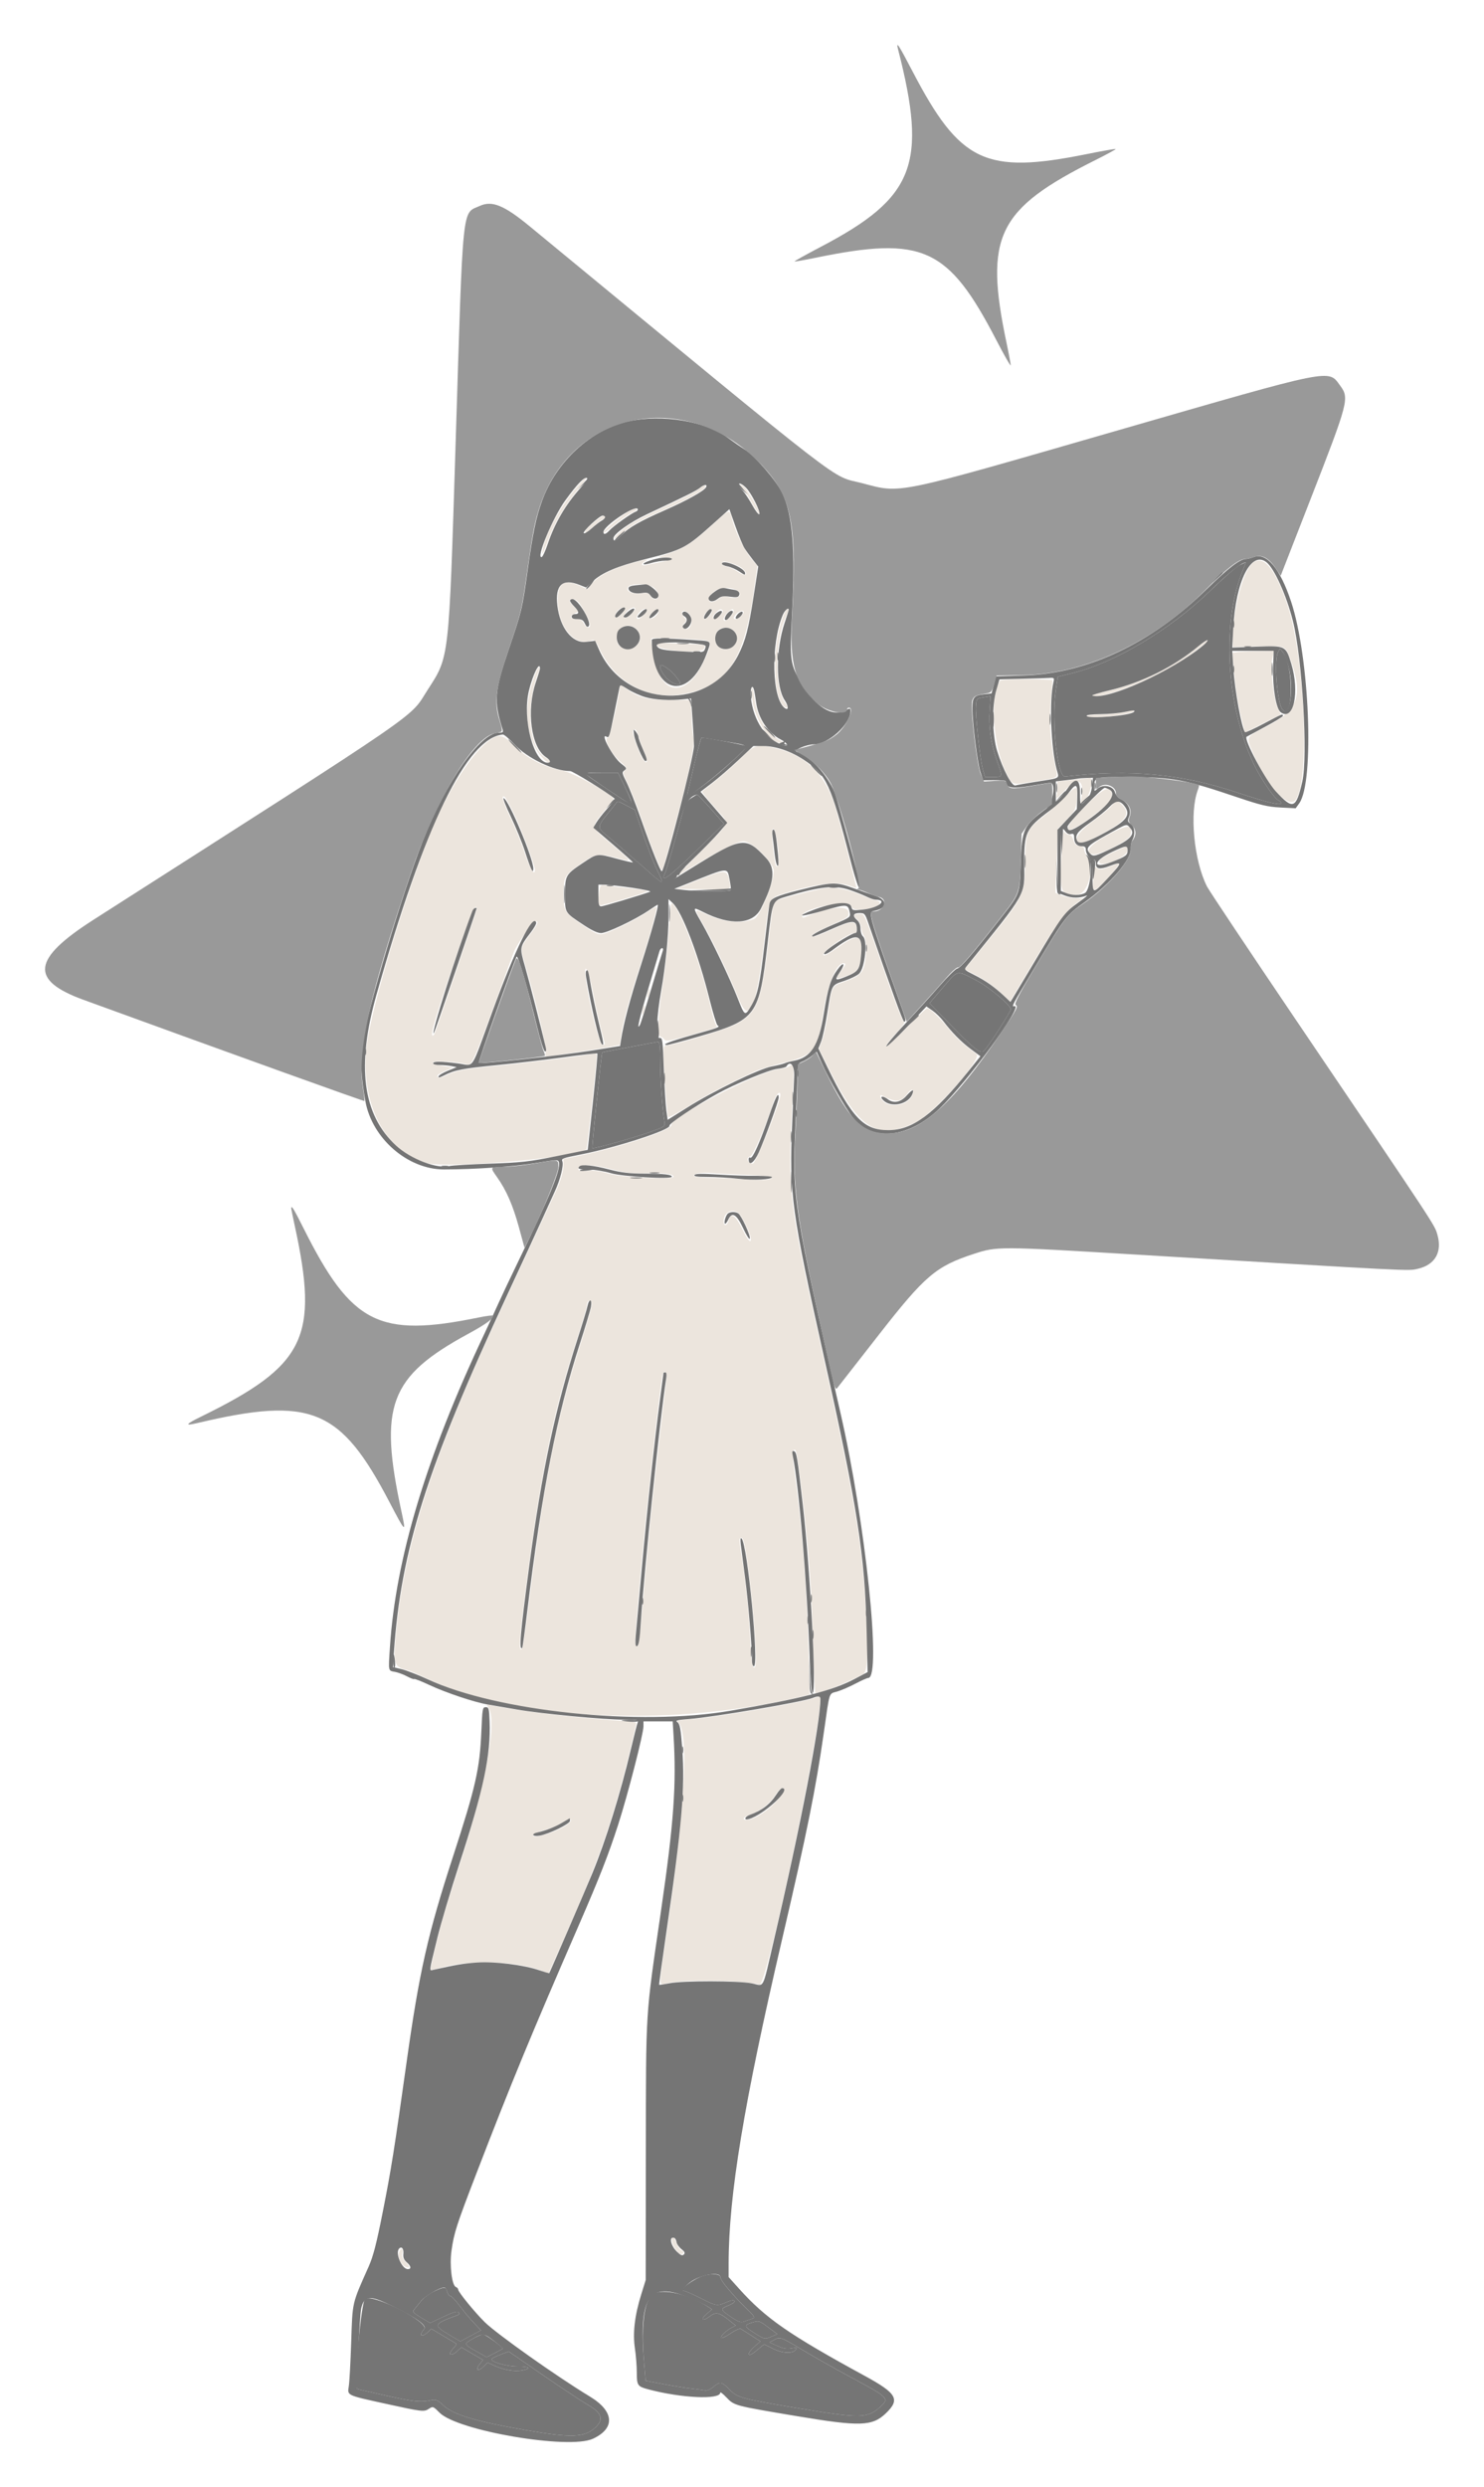 <?xml version="1.0" encoding="UTF-8" standalone="no"?>
<svg xmlns:dc="http://purl.org/dc/elements/1.1/" xmlns:cc="http://creativecommons.org/ns#" xmlns:rdf="http://www.w3.org/1999/02/22-rdf-syntax-ns#" xmlns:svg="http://www.w3.org/2000/svg" xmlns="http://www.w3.org/2000/svg" viewBox="0 0 164.621 275.788" height="275.788" width="164.621" version="1.1" id="svg">
   <defs id="defs11" />
   <g transform="translate(-497.433,862.535)" style="display:inline" id="layer8">
      <g id="g1128">
         <path style="fill:#ece5dd;fill-opacity:1;fill-rule:evenodd;stroke:none" id="path0-31" d="m 561.843,-809.017 c -2.074,2.225 -4.005,5.724 -4.254,7.707 -0.054,0.428 0.145,0.053 0.552,-1.039 0.832,-2.232 1.739,-3.829 3.207,-5.646 1.215,-1.506 1.508,-2.109 0.495,-1.022 m 17.713,0.266 c 0,0.107 0.126,0.3 0.281,0.428 0.154,0.128 0.591,0.804 0.972,1.503 0.38,0.698 0.758,1.27 0.84,1.271 0.24,0.002 -1.147,-2.508 -1.642,-2.973 -0.248,-0.233 -0.451,-0.336 -0.451,-0.229 m -4.63,0.46 c -0.254,0.216 -1.338,0.802 -2.407,1.304 -4.382,2.054 -5.333,2.563 -6.173,3.303 -1.135,0.999 -0.978,1.183 0.19,0.222 1.238,-1.018 1.827,-1.343 4.714,-2.607 2.417,-1.057 4.417,-2.183 4.417,-2.485 0,-0.239 -0.256,-0.148 -0.741,0.263 m -8.076,2.675 c -1.097,0.741 -2.479,1.933 -2.479,2.137 0,0.1 0.557,-0.281 1.238,-0.846 0.681,-0.566 1.515,-1.159 1.852,-1.319 0.337,-0.16 0.613,-0.329 0.613,-0.375 0,-0.225 -0.576,-0.035 -1.224,0.403 m 9.499,1.376 c -2.045,1.861 -3.014,2.49 -4.756,3.086 l -1.204,0.412 0.787,0.004 c 1.148,0.007 0.963,0.267 -0.37,0.519 -0.637,0.121 -1.387,0.272 -1.667,0.337 -0.614,0.143 -0.677,-0.157 -0.092,-0.442 0.745,-0.363 -0.717,-0.049 -2.515,0.54 -1.725,0.565 -3.006,1.321 -3.583,2.113 l -0.347,0.476 -0.829,-0.376 c -1.778,-0.807 -2.503,-0.33 -2.482,1.631 0.032,2.988 1.961,5.209 3.814,4.39 0.246,-0.109 0.427,0.114 0.901,1.107 1.699,3.559 5.19,5.483 8.915,4.913 5.028,-0.77 7.016,-3.551 8.116,-11.359 l 0.411,-2.915 -0.578,-0.659 c -0.747,-0.851 -1.776,-2.901 -2.173,-4.33 -0.383,-1.377 -0.171,-1.427 -2.348,0.553 m -13.065,-0.366 c -0.523,0.416 -0.95,0.886 -0.95,1.044 0,0.183 0.334,-0.025 0.918,-0.571 0.505,-0.473 1.005,-0.859 1.111,-0.859 0.106,0 0.193,-0.083 0.193,-0.185 0,-0.335 -0.309,-0.196 -1.272,0.571 m 73.259,4.393 c -1.151,0.699 -2.337,5.108 -2.354,8.757 l -0.003,0.666 2.731,-0.075 c 3.165,-0.087 3.081,-0.121 3.676,1.517 1.439,3.966 0.842,5.577 -2.75,7.422 -2.239,1.151 -2.191,1.055 -1.435,2.831 1.702,4.001 4.135,6.523 4.887,5.068 1.449,-2.803 0.819,-15.878 -1.032,-21.407 -1.3,-3.883 -2.55,-5.489 -3.72,-4.779 m -56.784,0.7 c 0.789,0.714 0.434,0.987 -0.479,0.368 -0.364,-0.248 -0.909,-0.504 -1.212,-0.571 -0.529,-0.116 -0.67,-0.279 -0.44,-0.509 0.17,-0.169 1.735,0.354 2.131,0.712 m -9.727,2.202 c 0.555,0.555 0.602,1.208 0.086,1.208 -0.2,0 -0.454,-0.169 -0.565,-0.376 -0.174,-0.325 -0.318,-0.36 -1.085,-0.258 -0.959,0.127 -1.713,-0.282 -1.341,-0.728 0.373,-0.448 2.411,-0.34 2.905,0.154 m 9.339,0.396 c 0.458,0.46 -0.199,0.829 -1.055,0.593 -0.565,-0.156 -0.744,-0.124 -1.206,0.218 -1.049,0.776 -1.492,-0.004 -0.471,-0.828 0.677,-0.546 2.18,-0.536 2.732,0.017 m -17.63,1.321 c 0.523,0.742 1.148,2.024 1.148,2.354 0,0.451 -0.475,0.332 -0.707,-0.178 -0.156,-0.342 -0.354,-0.463 -0.759,-0.463 -0.739,0 -0.876,-0.296 -0.281,-0.607 l 0.486,-0.255 -0.565,-0.565 c -0.31,-0.311 -0.513,-0.617 -0.449,-0.68 0.265,-0.265 0.793,-0.081 1.127,0.394 m 5.037,0.544 c 0,0.184 -0.778,0.984 -0.958,0.984 -0.254,0 -0.172,-0.413 0.154,-0.773 0.299,-0.331 0.804,-0.464 0.804,-0.211 m 1.111,0.023 c 0,0.083 -0.241,0.382 -0.535,0.664 -0.663,0.635 -1.006,0.304 -0.378,-0.365 0.411,-0.437 0.913,-0.602 0.913,-0.299 m 0.929,0.681 c -0.474,0.504 -0.744,0.593 -0.744,0.245 0,-0.386 0.792,-1.099 0.996,-0.896 0.123,0.123 0.039,0.34 -0.252,0.651 m 1.664,-0.397 c 0,0.359 -0.68,0.922 -0.928,0.768 -0.144,-0.089 -0.079,-0.271 0.206,-0.574 0.466,-0.497 0.722,-0.565 0.722,-0.194 m 5.926,-0.032 c 0,0.258 -0.547,0.894 -0.77,0.894 -0.257,0 -0.177,-0.41 0.15,-0.772 0.35,-0.387 0.62,-0.44 0.62,-0.122 m 1.187,-0.059 c 0.146,0.237 -0.756,1.012 -1.002,0.86 -0.147,-0.09 -0.083,-0.269 0.204,-0.575 0.442,-0.471 0.639,-0.541 0.798,-0.285 m 1.22,0.061 c 0,0.255 -0.732,1.077 -0.958,1.077 -0.282,0 -0.157,-0.435 0.25,-0.867 0.442,-0.471 0.708,-0.549 0.708,-0.21 m 5.485,0.583 c -1.385,3.626 -1.085,10.124 0.467,10.124 0.103,0 0.013,-0.22 -0.198,-0.489 -1.217,-1.546 -1.22,-6.733 -0.006,-9.478 0.415,-0.938 0.42,-0.959 0.203,-0.959 -0.088,0 -0.298,0.361 -0.466,0.802 m -10.453,-0.31 c 0.536,0.485 0.317,1.73 -0.305,1.73 -0.417,0 -0.517,-0.348 -0.193,-0.671 0.27,-0.27 0.271,-0.329 0.012,-0.615 -0.592,-0.655 -0.171,-1.039 0.486,-0.444 m 6.079,-0.183 c 0,0.233 -0.612,0.802 -0.862,0.802 -0.331,0 -0.314,-0.177 0.058,-0.587 0.298,-0.33 0.804,-0.465 0.804,-0.215 m -11.859,1.948 c 1.106,1.187 -0.462,2.839 -1.803,1.899 -0.305,-0.214 -0.412,-0.474 -0.412,-1.008 0,-1.206 1.398,-1.768 2.215,-0.891 m 10.748,0.15 c 1.08,1.08 -0.565,2.756 -1.698,1.731 -0.422,-0.382 -0.439,-1.313 -0.032,-1.762 0.404,-0.447 1.268,-0.431 1.73,0.031 m -3.174,1.04 c 0.777,0.12 0.731,0.591 -0.251,2.595 -1.709,3.487 -4.301,3.597 -5.157,0.22 -0.446,-1.762 -0.642,-2.902 -0.519,-3.025 0.119,-0.119 4.897,0.05 5.927,0.21 m 54.554,0.803 c -2.818,2.307 -6.31,3.999 -9.986,4.838 -1.016,0.232 -1.74,0.457 -1.61,0.5 1.335,0.445 7.941,-2.292 10.842,-4.49 1.955,-1.483 2.047,-1.561 1.944,-1.664 -0.048,-0.048 -0.584,0.319 -1.19,0.816 m -59.898,-0.291 c 0,0.661 5.092,1.049 5.261,0.401 0.12,-0.462 0.41,-0.402 -2.622,-0.541 -2.203,-0.101 -2.639,-0.078 -2.639,0.14 m 64.383,0.805 -0.523,0.078 0.117,1.422 c 0.187,2.264 0.46,4.078 0.875,5.808 l 0.386,1.608 1.991,-0.998 1.992,-0.999 -0.345,-0.703 c -0.478,-0.976 -0.859,-4.532 -0.595,-5.57 l 0.198,-0.78 -1.786,0.027 c -0.982,0.016 -2.022,0.063 -2.31,0.107 m -78.138,3.153 c -0.912,2.777 -0.831,5.222 0.246,7.408 0.503,1.022 1.657,2.11 1.657,1.563 0,-0.087 -0.198,-0.265 -0.439,-0.394 -1.949,-1.043 -2.327,-5.835 -0.764,-9.689 0.072,-0.178 0.05,-0.324 -0.049,-0.324 -0.099,0 -0.392,0.646 -0.651,1.436 m 51.825,0.022 c -1.141,1.846 -0.791,7.196 0.665,10.153 0.735,1.493 0.552,1.438 3.293,0.991 2.732,-0.446 2.468,-0.22 2.134,-1.823 -0.507,-2.428 -0.664,-4.831 -0.464,-7.089 0.103,-1.164 0.188,-2.178 0.189,-2.254 0.002,-0.196 -5.696,-0.174 -5.817,0.022 m -42.145,0.439 c -0.004,0.867 -1.138,5.881 -1.33,5.881 -0.577,0 0.336,1.791 1.361,2.668 0.697,0.597 0.753,0.702 0.506,0.949 -0.247,0.247 -0.211,0.416 0.326,1.522 0.332,0.685 0.953,2.246 1.379,3.47 1.162,3.339 2.215,6.021 2.364,6.021 0.151,0 0.179,-0.094 1.487,-4.926 1.549,-5.72 2.245,-9.043 2.043,-9.749 -0.095,-0.33 -0.173,-1.101 -0.174,-1.713 -0.002,-0.612 -0.051,-1.408 -0.111,-1.769 l -0.109,-0.657 -2.158,0.009 c -2.42,0.01 -3.534,-0.269 -4.829,-1.207 -0.415,-0.3 -0.754,-0.525 -0.755,-0.499 m 14.657,1.649 c 0.221,2.066 1.932,4.788 3.01,4.788 0.146,0 0.419,0.046 0.606,0.103 0.186,0.056 -0.044,-0.105 -0.512,-0.359 -1.605,-0.872 -2.61,-2.563 -2.877,-4.841 -0.066,-0.558 -0.175,-1.014 -0.244,-1.014 -0.068,0 -0.06,0.595 0.017,1.323 m 41.27,1.379 c -0.561,0.14 -1.749,0.262 -2.641,0.272 -1.089,0.013 -1.582,0.083 -1.501,0.215 0.24,0.387 5.253,-0.212 5.253,-0.629 0,-0.084 -0.021,-0.144 -0.047,-0.132 -0.025,0.011 -0.504,0.134 -1.064,0.274 m -53.882,2.696 c 0.114,0.422 0.404,1.212 0.644,1.755 0.455,1.031 0.325,1.526 -0.194,0.734 -0.393,-0.6 -1.201,-2.918 -1.083,-3.109 0.206,-0.333 0.438,-0.107 0.633,0.62 m -16.6,0.496 c -1.594,1.156 -3.711,4.233 -5.527,8.033 -2.696,5.645 -7.606,21.465 -8.067,25.993 -0.639,6.279 2.036,11.453 6.607,12.782 2.282,0.663 16.637,-0.552 17.806,-1.508 0.072,-0.059 1.135,-9.613 1.141,-10.245 0.003,-0.397 -0.055,-0.429 -0.594,-0.321 -1.329,0.266 -7.474,1.036 -10.514,1.317 -3.535,0.328 -4.535,0.516 -5.624,1.06 -0.506,0.253 -0.774,0.3 -0.913,0.161 -0.139,-0.139 0.078,-0.32 0.737,-0.617 l 0.934,-0.42 -1.132,-0.185 c -0.622,-0.102 -1.109,-0.268 -1.08,-0.37 0.057,-0.206 2.042,-0.148 3.374,0.097 1.125,0.208 0.485,1.615 5.604,-12.317 0.273,-0.742 1.99,-3.255 2.307,-3.377 0.517,-0.199 0.436,0.132 -0.268,1.092 -1.408,1.919 -1.359,1.62 -0.658,4.028 1.199,4.12 2.287,8.794 2.171,9.324 -0.111,0.504 -0.099,0.512 0.597,0.413 2.887,-0.41 5.862,-0.871 6.666,-1.032 l 0.957,-0.192 0.129,-0.963 c 0.195,-1.453 0.905,-4.067 2.116,-7.792 1.127,-3.465 1.937,-6.397 1.803,-6.53 -0.041,-0.042 -0.525,0.229 -1.074,0.602 -1.216,0.826 -4.122,2.252 -4.896,2.402 -0.476,0.092 -0.821,-0.065 -2.213,-1.012 -1.995,-1.358 -2.117,-1.555 -2.117,-3.447 0,-1.872 0.146,-2.123 1.937,-3.354 1.647,-1.132 1.894,-1.172 3.969,-0.633 1.806,0.469 1.821,0.512 -0.542,-1.496 -2.46,-2.089 -2.42,-1.779 -0.528,-4.08 0.389,-0.472 0.707,-0.896 0.707,-0.942 0,-0.465 -4.329,-2.894 -5.647,-3.169 -2.16,-0.451 -3.97,-1.376 -5.305,-2.711 -1.299,-1.299 -1.757,-1.393 -2.863,-0.591 m 27.977,1.898 c -0.711,0.721 -1.977,1.858 -2.814,2.526 l -1.522,1.214 0.347,0.484 c 0.192,0.266 0.814,0.997 1.384,1.624 1.348,1.484 1.458,1.208 -1.789,4.473 l -2.824,2.84 1.701,-1.028 c 3.022,-1.827 5.149,-2.888 5.788,-2.888 0.921,0 3.345,2.381 3.345,3.285 0,1.311 -1.525,5.058 -2.168,5.326 -1.366,0.57 -3.281,0.396 -5.197,-0.472 -1.511,-0.686 -1.491,-0.729 -0.473,1.035 1.1,1.905 2.955,5.799 3.857,8.094 1.26,3.206 2.03,1.511 2.956,-6.507 0.527,-4.563 0.486,-4.474 2.353,-5.03 3.56,-1.06 5.641,-1.305 7.005,-0.824 0.433,0.153 0.811,0.278 0.839,0.278 0.069,0 -1.834,-7.323 -2.334,-8.982 -1.059,-3.517 -3.156,-5.635 -6.402,-6.467 -2.211,-0.567 -2.582,-0.474 -4.052,1.019 m 36.81,2.439 -1.713,0.178 -0.002,0.582 c -0.002,0.321 -0.049,0.791 -0.105,1.046 -0.083,0.373 0.089,0.257 0.886,-0.602 1.417,-1.527 2.184,-1.295 1.908,0.577 l -0.127,0.858 0.572,-0.544 c 0.543,-0.516 0.895,-2.388 0.433,-2.3 -0.076,0.015 -0.91,0.107 -1.852,0.205 m -0.972,1.975 c -0.662,0.675 -1.739,1.642 -2.393,2.149 -1.758,1.362 -1.899,1.738 -1.932,5.137 -0.034,3.54 -0.116,3.698 -4.975,9.607 l -1.752,2.13 1.343,0.692 c 0.739,0.38 1.878,1.181 2.531,1.779 l 1.187,1.088 2.672,-4.473 c 2.546,-4.264 3.566,-5.634 4.88,-6.554 l 0.543,-0.38 -0.826,-0.016 c -0.454,-0.009 -1.147,-0.151 -1.538,-0.314 l -0.712,-0.298 0.135,-3.553 0.135,-3.552 0.842,-0.86 c 1.097,-1.122 1.18,-1.29 1.27,-2.572 0.1,-1.441 -0.005,-1.442 -1.41,-0.01 m 2.268,1.006 c -3.173,3.203 -2.04,3.43 1.768,0.355 1.012,-0.818 1.399,-1.406 1.245,-1.892 -0.274,-0.861 -1.01,-0.485 -3.013,1.537 m -63.296,0.778 c 0.757,1.526 2.324,5.718 2.324,6.218 0,0.782 -0.585,-0.171 -1.109,-1.804 -0.347,-1.081 -1.072,-2.882 -1.612,-4 -0.867,-1.798 -1.078,-2.562 -0.631,-2.286 0.078,0.048 0.54,0.89 1.028,1.872 m 66.271,-0.881 c -0.21,0.284 -1.143,1.054 -2.072,1.71 -2.396,1.691 -2.431,3.115 -0.048,1.948 3.566,-1.746 4.368,-2.637 3.349,-3.722 -0.546,-0.581 -0.76,-0.57 -1.229,0.064 m -0.521,3.286 c -1.943,1.048 -2.563,1.929 -1.467,2.086 0.719,0.102 3.937,-1.539 4.073,-2.078 0.326,-1.302 -0.205,-1.303 -2.606,-0.008 m -36.473,1.364 c 0.17,1.676 0.098,2.316 -0.226,1.992 -0.116,-0.116 -0.41,-2.505 -0.422,-3.424 -0.02,-1.47 0.46,-0.41 0.648,1.432 m 31.503,0.047 c -0.286,4.976 -0.23,5.157 1.629,5.157 1.269,0 2.058,-2.976 1.137,-4.29 -0.163,-0.232 -0.296,-0.565 -0.296,-0.739 0,-0.208 -0.175,-0.337 -0.509,-0.376 -0.393,-0.045 -0.55,-0.196 -0.687,-0.66 -0.112,-0.381 -0.295,-0.602 -0.5,-0.602 -0.177,0 -0.397,-0.133 -0.488,-0.295 -0.108,-0.194 -0.206,0.423 -0.286,1.805 m 5.572,0.491 c -1.006,0.469 -1.435,0.769 -1.435,1.001 0,0.754 3.021,-0.419 3.114,-1.21 0.072,-0.61 0.08,-0.611 -1.679,0.209 m -0.297,1.562 c -0.8,0.314 -1.061,0.348 -1.343,0.171 -0.307,-0.191 -0.351,-0.164 -0.351,0.22 0,0.241 -0.053,0.825 -0.118,1.298 -0.164,1.198 0.192,1.136 1.485,-0.26 0.871,-0.941 1.572,-1.878 1.371,-1.832 -0.029,0.007 -0.499,0.188 -1.044,0.403 m -45.647,1.489 -2.378,0.966 2.914,0.052 c 3.355,0.058 3.137,0.134 2.929,-1.015 -0.219,-1.202 -0.514,-1.202 -3.465,-0.003 m -10.93,1.078 c -0.16,0.797 -0.147,1.607 0.027,1.715 0.148,0.091 5.113,-1.372 5.303,-1.563 0.058,-0.058 -0.831,-0.208 -1.976,-0.333 -1.145,-0.125 -2.342,-0.266 -2.66,-0.314 -0.526,-0.079 -0.588,-0.035 -0.694,0.495 m 24.42,-0.08 c -1.613,0.354 -4.301,1.056 -4.649,1.215 -0.517,0.235 -0.509,0.196 -1.096,5.195 -0.716,6.091 -1.279,7.429 -3.615,8.604 -1.17,0.588 -6.713,2.283 -7.538,2.305 -0.359,0.009 -0.417,0.11 -0.417,0.735 0,1.543 0.402,7.106 0.522,7.224 0.07,0.069 1.127,-0.501 2.349,-1.265 1.918,-1.199 3.835,-2.2 7.288,-3.808 0.444,-0.206 1.747,-0.604 2.895,-0.884 3.613,-0.881 4.027,-1.369 4.637,-5.464 0.471,-3.164 1.456,-5.618 2.263,-5.641 0.326,-0.01 0.292,0.121 -0.204,0.793 -0.758,1.025 -0.741,1.05 0.44,0.651 1.349,-0.456 1.582,-0.777 1.736,-2.4 0.213,-2.231 -0.344,-2.404 -2.581,-0.799 -0.876,0.629 -1.501,0.962 -1.605,0.858 -0.291,-0.29 2.723,-2.443 3.42,-2.443 0.266,0 0.333,-0.114 0.288,-0.491 -0.111,-0.925 -0.493,-0.924 -2.542,0.003 -1.045,0.472 -2.017,0.858 -2.162,0.858 -0.677,0 -0.091,-0.404 1.782,-1.229 1.991,-0.877 2.043,-0.915 1.991,-1.456 -0.08,-0.826 -2.156,-0.589 -4.822,0.549 -0.23,0.099 -0.324,0.054 -0.324,-0.153 0,-0.813 5.132,-1.838 5.46,-1.09 0.148,0.336 0.326,0.414 0.926,0.402 1.624,-0.031 2.941,-0.765 1.821,-1.015 -0.287,-0.064 -0.772,-0.227 -1.078,-0.363 -2.206,-0.976 -3.658,-1.226 -5.185,-0.891 m -16.716,4.542 c -0.12,1.762 -0.428,4.496 -0.685,6.075 -0.499,3.072 -0.619,5.74 -0.258,5.74 0.116,0 0.307,0.132 0.424,0.292 0.191,0.26 0.51,0.207 2.984,-0.495 3.226,-0.916 2.934,-0.785 2.708,-1.214 -0.098,-0.188 -0.405,-1.3 -0.68,-2.472 -0.966,-4.103 -2.944,-9.492 -3.928,-10.704 -0.344,-0.423 -0.349,-0.398 -0.565,2.778 m -21.339,-2.272 c 0,0.22 -4.593,13.742 -4.706,13.855 -0.578,0.577 -0.13,-1.097 1.895,-7.083 2.013,-5.95 2.811,-7.872 2.811,-6.772 m 41.852,0.632 c 0,0.085 0.175,0.297 0.388,0.47 0.219,0.177 0.41,0.573 0.436,0.903 0.025,0.324 0.162,0.729 0.305,0.901 0.318,0.383 0.316,2.482 -0.003,3.449 -0.256,0.777 -0.714,1.114 -2.276,1.675 -1.315,0.472 -1.256,0.352 -1.718,3.501 -0.165,1.127 -0.458,2.465 -0.651,2.973 l -0.351,0.923 1.213,2.432 c 3.267,6.545 5.3,7.771 9.508,5.73 2.01,-0.974 7.451,-7.081 6.752,-7.579 -1.373,-0.978 -2.271,-1.794 -3.065,-2.785 -0.976,-1.218 -2.099,-2.286 -2.405,-2.286 -0.102,0 -1.133,0.979 -2.29,2.176 -1.156,1.197 -2.165,2.116 -2.24,2.042 -0.075,-0.074 0.38,-0.686 1.011,-1.361 0.949,-1.014 1.102,-1.263 0.885,-1.44 -0.144,-0.117 -0.915,-2.088 -1.713,-4.38 -2.833,-8.141 -2.543,-7.463 -3.204,-7.483 -0.32,-0.009 -0.582,0.053 -0.582,0.139 m -28.97,8.374 c 0.346,1.869 0.933,4.425 1.306,5.683 0.06,0.205 -0.004,0.324 -0.174,0.324 -0.388,0 -1.486,-4.269 -1.9,-7.391 -0.27,-2.032 0.339,-0.936 0.768,1.384 m 6.112,0.187 c -0.068,0.272 -0.088,0.529 -0.044,0.573 0.044,0.044 0.135,-0.143 0.203,-0.414 0.068,-0.272 0.088,-0.529 0.045,-0.573 -0.044,-0.044 -0.135,0.143 -0.204,0.414 m -0.555,1.852 c -0.068,0.271 -0.088,0.529 -0.045,0.573 0.044,0.043 0.135,-0.143 0.204,-0.414 0.068,-0.272 0.088,-0.529 0.044,-0.573 -0.044,-0.044 -0.135,0.143 -0.203,0.414 m 16.199,6.366 c -0.148,0.094 -0.689,0.226 -1.204,0.293 -2.215,0.29 -11.98,5.385 -11.815,6.164 0.125,0.59 -6.06,2.603 -10.925,3.556 l -1.065,0.208 v 0.704 c 0,0.731 -0.318,1.792 -0.919,3.066 -0.36,0.764 -3.667,7.909 -6.898,14.908 -6.711,14.531 -9.807,24.235 -10.71,33.559 -0.377,3.892 -0.312,4.112 1.332,4.49 0.167,0.038 1.126,0.462 2.129,0.94 9.79,4.669 27.548,5.451 41.929,1.848 l 0.452,-0.113 -0.127,-5.038 c -0.169,-6.718 -0.705,-13.513 -1.556,-19.738 -0.184,-1.346 -0.224,-2.171 -0.111,-2.284 0.285,-0.285 0.347,-0.03 0.75,3.095 0.881,6.817 1.287,12.066 1.444,18.657 0.067,2.827 0.184,5.139 0.258,5.139 0.659,0 3.167,-0.991 5.313,-2.1 0.49,-0.253 0.566,-2.899 0.228,-7.992 -0.483,-7.299 -1.4,-12.539 -5.057,-28.889 -3.39,-15.163 -3.565,-16.613 -3.095,-25.741 0.272,-5.278 0.283,-5.134 -0.353,-4.732 m 13.668,3.236 c -0.439,0.963 -2.08,1.36 -3.035,0.734 -0.398,-0.261 -0.686,-0.961 -0.318,-0.772 1.58,0.813 2.116,0.772 2.848,-0.217 0.489,-0.662 0.841,-0.483 0.505,0.255 m -14.603,-0.096 c 0,0.772 -2.743,7.61 -3.053,7.61 -0.558,0 -0.811,-0.655 -0.304,-0.788 0.344,-0.09 1.753,-3.377 2.54,-5.925 0.275,-0.89 0.817,-1.485 0.817,-0.897 m -18.632,8.257 c 1.423,0.388 2.037,0.455 3.821,0.417 2,-0.042 2.96,0.084 2.96,0.391 0,0.352 -5.649,0.088 -7.117,-0.333 -1.011,-0.29 -1.774,-0.396 -2.453,-0.34 -0.862,0.072 -0.986,0.04 -0.986,-0.257 0,-0.504 1.675,-0.45 3.775,0.122 m 14.697,0.588 c 1.655,0.066 3.009,0.188 3.009,0.272 0,0.315 -1.043,0.394 -3.128,0.238 -1.182,-0.089 -2.894,-0.167 -3.803,-0.174 -1.063,-0.009 -1.68,-0.089 -1.725,-0.225 -0.081,-0.243 1.014,-0.409 1.99,-0.302 0.356,0.04 2.002,0.126 3.657,0.191 m -0.847,4.153 c 0.498,0.267 1.734,2.92 1.478,3.176 -0.126,0.126 -0.418,-0.289 -0.895,-1.272 -0.757,-1.559 -1.321,-1.929 -1.538,-1.009 -0.149,0.629 -0.559,0.719 -0.559,0.122 0,-0.877 0.787,-1.406 1.514,-1.017 m -16.144,10.258 c 0,0.254 -0.496,2.001 -1.103,3.884 -2.754,8.54 -4.077,15.052 -5.747,28.292 -0.394,3.131 -0.774,5.784 -0.843,5.896 -0.401,0.648 -0.369,-0.586 0.112,-4.458 1.761,-14.16 3.155,-21.167 5.904,-29.678 0.617,-1.911 1.122,-3.627 1.122,-3.812 0,-0.186 0.055,-0.393 0.123,-0.461 0.252,-0.251 0.432,-0.11 0.432,0.337 m 8.269,8.475 c -1.412,11.832 -1.894,16.399 -2.582,24.475 -0.313,3.672 -0.47,4.82 -0.667,4.886 -0.296,0.098 -0.259,-0.68 0.367,-7.741 0.633,-7.142 2.247,-21.661 2.486,-22.361 0.231,-0.676 0.504,-0.165 0.396,0.741 m 8.752,18.518 c 0.699,3.886 1.432,12.61 1.104,13.14 -0.267,0.433 -0.418,-0.445 -0.559,-3.266 -0.155,-3.069 -0.556,-6.867 -0.987,-9.34 -0.135,-0.777 -0.207,-1.476 -0.16,-1.552 0.222,-0.362 0.411,-0.042 0.602,1.018 m 7.66,16.625 c -1.217,0.489 -10.821,2.139 -13.548,2.327 -1.555,0.107 -1.819,0.168 -1.558,0.359 1.237,0.904 0.779,9.531 -1.234,23.23 -0.934,6.355 -0.93,5.938 -0.053,5.72 1.866,-0.464 8.414,-0.38 10.33,0.133 0.791,0.212 6.753,-27.919 6.753,-31.864 0,-0.129 -0.203,-0.101 -0.69,0.095 m -36.189,0.98 c 1.095,1.325 -0.149,8.289 -3.097,17.349 -0.912,2.801 -1.871,5.884 -2.131,6.852 -0.494,1.84 -1.217,5 -1.143,5 0.023,0 0.702,-0.171 1.507,-0.38 3.087,-0.799 8.04,-0.62 10.691,0.386 l 0.894,0.339 0.556,-1.237 c 5.291,-11.774 6.747,-15.957 9.137,-26.264 0.088,-0.38 0.011,-0.402 -1.805,-0.52 -5.248,-0.342 -11.073,-1.039 -14.304,-1.712 -0.499,-0.104 -0.53,-0.085 -0.305,0.187 m 32.558,9.689 c -0.638,1.213 -2.84,2.828 -3.874,2.841 -0.543,0.007 -0.361,-0.325 0.296,-0.542 1.132,-0.374 2.279,-1.248 2.905,-2.214 0.646,-0.996 1.187,-1.065 0.673,-0.085 m -23.75,3.339 c -0.598,0.481 -2.233,1.15 -3.204,1.311 -1.044,0.173 -0.604,-0.343 0.543,-0.636 0.554,-0.142 1.425,-0.496 1.935,-0.785 1.063,-0.605 1.527,-0.534 0.726,0.11 m 11.59,46.127 c 10e-4,0.484 0.694,1.527 1.015,1.527 0.354,0 0.367,-0.297 0.019,-0.431 -0.144,-0.055 -0.369,-0.397 -0.5,-0.76 -0.253,-0.7 -0.535,-0.878 -0.534,-0.336 m -30.295,1.436 c -0.126,0.502 0.299,1.33 0.776,1.513 0.486,0.186 0.48,-0.073 -0.012,-0.565 -0.362,-0.362 -0.45,-0.592 -0.361,-0.945 0.071,-0.285 0.038,-0.467 -0.085,-0.467 -0.111,0 -0.254,0.209 -0.318,0.464" />
         <path style="fill:#757575;fill-opacity:1;fill-rule:evenodd;stroke:none" id="path1-7" d="m 567.173,-815.818 c -4.173,0.906 -8.03,4.448 -9.613,8.828 -0.675,1.868 -1.015,3.51 -1.603,7.739 -0.591,4.251 -0.648,4.491 -2.061,8.643 -1.615,4.747 -1.701,5.801 -0.724,8.903 0.116,0.368 0.067,0.417 -0.419,0.417 -2.04,0 -5.831,5.412 -8.431,12.037 -2.287,5.828 -6.16,18.781 -6.608,22.096 -0.321,2.382 -0.264,3.879 0.257,6.751 0.748,4.118 4.699,7.542 8.704,7.542 3.417,0 7.811,-0.307 10.256,-0.715 2.28,-0.382 2.423,-0.386 2.503,-0.081 0.211,0.807 -0.958,3.663 -4.456,10.888 -0.913,1.884 -1.938,4.051 -2.28,4.815 -0.341,0.764 -1.053,2.306 -1.583,3.426 -6.384,13.505 -9.788,24.808 -10.426,34.63 -0.18,2.763 -0.212,2.608 0.581,2.757 0.334,0.062 0.927,0.285 1.318,0.495 0.391,0.209 0.75,0.342 0.797,0.295 0.047,-0.047 0.784,0.242 1.638,0.642 1.857,0.87 5.04,1.936 6.52,2.184 0.588,0.098 2.037,0.347 3.22,0.552 2.668,0.465 9.671,1.13 11.886,1.13 1.498,0 1.638,0.03 1.519,0.324 -0.073,0.178 -0.408,1.491 -0.744,2.917 -1.17,4.955 -2.784,10.148 -4.287,13.796 -0.725,1.757 -4.71,10.992 -4.775,11.065 -0.023,0.026 -0.522,-0.118 -1.109,-0.32 -1.731,-0.596 -4.944,-0.993 -6.919,-0.856 -1.485,0.103 -2.247,0.231 -4.815,0.804 -0.499,0.111 -0.537,0.426 0.434,-3.563 0.373,-1.528 1.465,-5.195 2.429,-8.148 2.694,-8.257 3.51,-12.096 3.365,-15.834 -0.056,-1.43 -0.095,-1.574 -0.432,-1.574 -0.348,0 -0.377,0.162 -0.484,2.685 -0.176,4.154 -0.632,6.162 -3.149,13.889 -2.795,8.581 -3.741,12.776 -5.158,22.876 -1.345,9.593 -1.693,11.777 -2.621,16.474 -0.71,3.588 -1.064,4.961 -1.576,6.111 -1.868,4.193 -1.783,3.829 -1.933,8.336 -0.075,2.24 -0.195,4.455 -0.267,4.922 -0.162,1.046 -0.291,0.984 4.077,1.945 4.088,0.899 4.262,0.919 4.809,0.561 0.441,-0.289 0.477,-0.277 1.173,0.427 2.001,2.021 14.379,4.125 17.024,2.894 2.508,-1.168 2.362,-3.048 -0.366,-4.695 -3.565,-2.152 -10.295,-6.914 -11.631,-8.229 -1.11,-1.092 -2.953,-3.348 -2.953,-3.613 0,-0.105 -0.117,-0.236 -0.259,-0.291 -0.44,-0.168 -0.712,-2.415 -0.486,-4.014 0.281,-1.995 0.55,-2.827 2.796,-8.655 3.852,-9.992 6.004,-15.207 11.372,-27.549 2.263,-5.203 3.245,-7.711 4.321,-11.04 1.05,-3.248 2.811,-10.087 2.811,-10.917 v -0.543 h 1.621 1.62 l 0.093,1.528 c 0.333,5.509 0.034,9.702 -1.393,19.501 -1.749,12.002 -1.658,10.562 -1.677,26.656 l -0.017,14.26 -0.49,1.574 c -0.734,2.362 -0.962,4.297 -0.708,6.007 0.116,0.778 0.21,1.985 0.21,2.681 0,1.419 0.085,1.545 1.249,1.856 3.668,0.981 8.011,1.181 8.011,0.369 0,-0.103 0.312,0.14 0.694,0.541 0.863,0.907 0.86,0.906 7.824,2.071 6.981,1.169 8.343,1.125 9.848,-0.316 1.606,-1.539 1.234,-2.205 -2.314,-4.14 -8.45,-4.61 -10.994,-6.373 -13.969,-9.68 l -1.157,-1.287 v -1.505 c 0.004,-7.561 1.692,-17.787 5.939,-35.988 2.742,-11.748 3.732,-16.651 4.627,-22.924 0.668,-4.679 0.52,-4.231 1.498,-4.519 0.443,-0.131 1.345,-0.521 2.004,-0.869 0.658,-0.347 1.298,-0.631 1.422,-0.631 1.502,0 -0.309,-17.293 -3.075,-29.351 -5.184,-22.603 -5.385,-23.873 -5.012,-31.76 0.099,-2.088 0.198,-4.522 0.221,-5.409 0.041,-1.595 0.047,-1.615 0.585,-1.838 0.299,-0.124 0.772,-0.418 1.051,-0.652 l 0.508,-0.428 0.598,1.34 c 0.796,1.784 2.67,5.036 3.468,6.02 2.147,2.645 6.137,2.209 9.548,-1.044 3.094,-2.951 9.422,-11.587 8.331,-11.368 -0.366,0.073 -0.366,0.073 2.344,-4.451 3.317,-5.537 3.371,-5.608 5.516,-7.137 2.77,-1.975 5.121,-4.716 5.03,-5.866 -0.024,-0.306 0.056,-0.738 0.177,-0.96 0.353,-0.649 0.271,-1.483 -0.177,-1.797 -0.357,-0.25 -0.374,-0.335 -0.168,-0.832 0.281,-0.678 -0.151,-1.565 -0.929,-1.909 -0.288,-0.128 -0.553,-0.446 -0.653,-0.784 -0.207,-0.702 -1.34,-0.917 -1.946,-0.368 -0.338,0.306 -0.352,0.298 -0.349,-0.219 0.006,-1.089 0.031,-1.096 3.833,-1.077 4.98,0.024 6.096,0.232 12.085,2.251 2.564,0.865 3.319,1.043 4.739,1.117 l 1.689,0.088 0.397,-0.557 c 1.7,-2.388 1.14,-16.204 -0.907,-22.36 -1.219,-3.669 -2.706,-5.456 -4.115,-4.947 -0.341,0.123 -0.741,0.224 -0.888,0.224 -0.669,0 -1.937,0.972 -4.336,3.321 -6.125,5.998 -13.192,9.351 -20.212,9.589 l -3.175,0.108 -0.252,0.945 -0.252,0.945 -0.891,0.102 c -1.052,0.121 -1.23,0.341 -1.233,1.526 -0.005,1.563 0.562,6.079 0.887,7.056 l 0.313,0.945 1.25,-0.014 c 0.688,-0.008 1.25,0.038 1.25,0.104 0,0.749 0.682,0.883 2.716,0.535 1.104,-0.189 2.111,-0.344 2.238,-0.345 0.647,-0.005 0.271,2.333 -0.463,2.875 -2.52,1.861 -2.699,2.243 -2.827,6.012 -0.121,3.588 -0.01,3.302 -2.522,6.499 -2.905,3.697 -4.161,5.144 -4.519,5.204 -0.184,0.031 -1.06,0.89 -1.946,1.908 -0.886,1.019 -2.611,2.918 -3.833,4.221 -1.223,1.303 -2.162,2.428 -2.088,2.5 0.074,0.072 1.105,-0.893 2.292,-2.144 l 2.156,-2.276 0.659,0.453 c 0.363,0.249 0.903,0.773 1.2,1.164 0.967,1.274 2.009,2.331 3.08,3.124 l 1.05,0.777 -1.323,1.646 c -3.866,4.809 -6.241,6.556 -8.908,6.553 -2.72,-0.003 -4.011,-1.349 -6.787,-7.075 l -0.962,-1.983 0.303,-0.756 c 0.166,-0.416 0.477,-1.852 0.69,-3.192 0.512,-3.21 0.43,-3.058 1.9,-3.553 0.69,-0.232 1.428,-0.595 1.639,-0.806 0.645,-0.645 0.956,-3.673 0.422,-4.116 -0.153,-0.127 -0.278,-0.513 -0.278,-0.858 0,-0.398 -0.135,-0.743 -0.37,-0.944 -0.558,-0.478 -0.462,-0.79 0.243,-0.79 0.587,0 0.632,0.05 1.014,1.157 2.587,7.496 3.816,10.88 3.951,10.88 0.233,0 0.206,-0.19 -0.192,-1.314 -4.006,-11.332 -3.864,-10.807 -2.977,-11.002 1.292,-0.283 1.314,-1.183 0.038,-1.606 -0.48,-0.159 -1.616,-0.558 -2.524,-0.886 -1.929,-0.699 -2.355,-0.683 -5.942,0.216 -2.586,0.649 -3.202,0.926 -3.324,1.493 -0.049,0.227 -0.302,2.247 -0.561,4.488 -0.524,4.52 -0.764,5.638 -1.471,6.844 -0.7,1.194 -0.724,1.181 -1.494,-0.786 -0.872,-2.233 -2.912,-6.499 -4.043,-8.458 -0.996,-1.725 -0.993,-1.746 0.18,-1.152 3.055,1.547 5.525,1.402 6.427,-0.376 1.506,-2.973 1.658,-4.441 0.577,-5.596 -2.272,-2.429 -2.656,-2.379 -8.216,1.076 -0.775,0.481 -1.658,1.029 -1.964,1.216 -0.305,0.188 0.486,-0.658 1.759,-1.88 1.274,-1.222 2.719,-2.694 3.213,-3.273 l 0.898,-1.051 -0.833,-0.967 c -0.459,-0.532 -1.127,-1.307 -1.486,-1.721 l -0.652,-0.754 1.258,-0.959 c 0.692,-0.528 2.011,-1.668 2.93,-2.534 l 1.672,-1.574 h 1.122 c 1.369,0 3.048,0.576 4.512,1.548 2.504,1.662 2.945,2.618 5.158,11.184 0.624,2.415 1.097,3.668 1.097,2.905 0,-0.411 -2.518,-9.62 -2.862,-10.467 -0.811,-1.997 -2.733,-4.064 -4.215,-4.534 -0.471,-0.15 1.07,-0.819 1.892,-0.823 1.614,-0.007 4.074,-2.231 4.074,-3.683 0,-0.341 -0.036,-0.349 -0.509,-0.102 -1.534,0.801 -3.349,-0.33 -5.006,-3.118 -1.179,-1.982 -1.243,-2.483 -0.967,-7.59 0.379,-7.039 0.064,-10.934 -1.08,-13.359 -0.643,-1.364 -3.017,-4.12 -4.18,-4.854 -0.465,-0.293 -1.325,-0.887 -1.912,-1.32 -2.474,-1.824 -7.232,-2.605 -10.951,-1.798 m -4.598,6.314 c 0.065,0.065 -0.265,0.544 -0.734,1.065 -1.677,1.865 -2.864,3.892 -3.659,6.254 -0.25,0.744 -0.544,1.382 -0.652,1.418 -0.689,0.229 1.224,-4.369 2.612,-6.278 1.371,-1.886 2.184,-2.708 2.433,-2.459 m 13.167,1.022 c -0.259,0.419 -2.206,1.496 -4.613,2.551 -2.769,1.214 -3.969,1.91 -4.806,2.783 -0.595,0.621 -0.841,0.706 -0.841,0.29 0,-0.455 1.838,-1.768 3.704,-2.646 4.63,-2.178 5.495,-2.611 5.925,-2.963 0.454,-0.374 0.859,-0.383 0.631,-0.015 m 4.457,0.042 c 0.573,0.573 1.627,2.665 1.471,2.918 -0.067,0.108 -0.415,-0.333 -0.773,-0.979 -0.359,-0.647 -0.849,-1.389 -1.089,-1.649 -0.746,-0.808 -0.391,-1.071 0.391,-0.29 m -12.031,2.338 c 0.063,0.103 -0.036,0.241 -0.221,0.306 -0.472,0.169 -2.487,1.607 -2.91,2.078 -0.392,0.436 -0.666,0.507 -0.666,0.175 0,-0.656 3.511,-3.022 3.797,-2.559 m 11.85,4.351 c 0.192,0.305 0.614,0.889 0.937,1.297 l 0.589,0.742 -0.504,3.24 c -0.571,3.677 -0.908,4.971 -1.703,6.546 -3.175,6.29 -12.569,5.957 -15.445,-0.547 l -0.444,-1.004 -1.015,0.119 c -1.522,0.179 -2.89,-1.561 -3.174,-4.036 -0.263,-2.286 0.563,-3.044 2.482,-2.276 l 0.712,0.284 0.683,-0.644 c 1.061,-1.001 2.742,-1.716 5.864,-2.496 4.199,-1.049 4.515,-1.215 7.589,-3.971 l 1.755,-1.575 0.663,1.883 c 0.365,1.035 0.82,2.132 1.011,2.438 m -15.462,-3.433 c 0,0.098 -0.174,0.272 -0.387,0.386 -0.213,0.114 -0.715,0.503 -1.116,0.866 -0.401,0.362 -0.789,0.597 -0.863,0.522 -0.17,-0.173 1.745,-1.952 2.101,-1.952 0.146,0 0.265,0.08 0.265,0.178 m 5.833,4.577 c -0.868,0.195 -1.574,0.469 -1.574,0.611 0,0.084 0.388,0.036 0.863,-0.107 0.475,-0.143 1.183,-0.259 1.574,-0.259 0.391,0 0.711,-0.084 0.711,-0.186 0,-0.184 -0.87,-0.217 -1.574,-0.059 m 67.536,0.418 c 0.862,0.678 2.211,3.671 2.921,6.483 1.059,4.19 1.693,15.077 1.043,17.881 -0.694,2.987 -1.02,3.104 -2.919,1.053 -1.15,-1.242 -3.589,-5.791 -3.252,-6.065 0.023,-0.019 0.938,-0.511 2.032,-1.093 1.095,-0.582 1.991,-1.134 1.991,-1.227 0,-0.253 -0.018,-0.246 -2.129,0.871 -1.08,0.572 -2.007,0.997 -2.06,0.944 -0.37,-0.369 -1.147,-4.617 -1.304,-7.122 l -0.119,-1.898 2.297,-10e-4 h 2.297 l -0.061,1.898 c -0.069,2.177 0.333,4.538 0.836,4.908 1.428,1.052 2.138,-2.201 1.174,-5.387 -0.604,-1.996 -0.628,-2.008 -3.897,-1.882 l -2.646,0.102 0.113,-2.18 c 0.27,-5.203 1.994,-8.613 3.683,-7.285 m -60.406,0.176 c 0,0.091 0.283,0.218 0.629,0.283 0.347,0.065 0.936,0.326 1.311,0.58 0.584,0.396 0.673,0.416 0.621,0.134 -0.111,-0.597 -2.561,-1.551 -2.561,-0.997 m 57.855,0.53 c -2.446,5.692 -1.967,15.066 1.101,21.585 0.793,1.683 2.348,3.961 2.831,4.146 0.138,0.053 0.25,0.171 0.25,0.263 0,0.316 -1.576,-0.061 -4.867,-1.163 -6.239,-2.09 -11.931,-2.618 -19.105,-1.772 -0.849,0.101 -1.526,-6.089 -1.039,-9.495 l 0.225,-1.573 1.606,-0.395 c 4.714,-1.158 10.772,-4.763 15.214,-9.053 2.174,-2.1 3.534,-3.19 4.033,-3.233 0.027,-0.002 -0.085,0.308 -0.249,0.69 m -67.438,1.849 c -0.52,0.047 -0.787,0.159 -0.787,0.331 0,0.415 0.666,0.661 1.45,0.535 0.613,-0.098 0.767,-0.052 1.013,0.299 0.311,0.443 0.87,0.395 0.87,-0.075 0,-0.359 -1.062,-1.234 -1.45,-1.193 -0.17,0.017 -0.664,0.064 -1.096,0.103 m 8.796,0.695 c -0.382,0.263 -0.695,0.592 -0.695,0.73 0,0.428 0.51,0.473 0.999,0.088 0.383,-0.301 0.631,-0.346 1.374,-0.247 0.729,0.097 0.927,0.063 1.018,-0.172 0.116,-0.303 -0.124,-0.538 -0.61,-0.599 -0.154,-0.02 -0.531,-0.09 -0.836,-0.157 -0.426,-0.093 -0.718,-0.01 -1.25,0.357 m -16.065,1.013 c 0,0.097 0.208,0.385 0.463,0.639 0.559,0.559 0.591,0.85 0.093,0.85 -0.206,0 -0.371,0.124 -0.371,0.278 0,0.192 0.192,0.278 0.619,0.278 0.489,0 0.665,0.103 0.842,0.491 0.156,0.342 0.283,0.432 0.417,0.298 0.399,-0.399 -1.165,-3.011 -1.802,-3.011 -0.143,0 -0.261,0.079 -0.261,0.177 m 5.37,1.119 c -0.381,0.382 -0.486,0.741 -0.217,0.741 0.18,0 0.958,-0.8 0.958,-0.984 0,-0.246 -0.374,-0.123 -0.741,0.243 m 1.064,0.101 c -0.564,0.485 -0.628,0.64 -0.263,0.64 0.319,0 1.127,-0.858 0.925,-0.982 -0.084,-0.052 -0.382,0.101 -0.662,0.342 m 1.344,0.177 c -0.326,0.347 -0.364,0.463 -0.154,0.463 0.275,0 0.895,-0.555 0.895,-0.802 0,-0.255 -0.32,-0.109 -0.741,0.339 m 1.327,-0.033 c -0.223,0.237 -0.348,0.488 -0.278,0.558 0.137,0.136 0.988,-0.583 0.988,-0.835 0,-0.277 -0.299,-0.16 -0.71,0.277 m 5.967,0.039 c -0.409,0.623 -0.144,0.856 0.307,0.269 0.395,-0.514 0.45,-0.738 0.181,-0.738 -0.1,0 -0.319,0.211 -0.488,0.469 m 9.187,-0.38 c 0,0.048 -0.203,0.694 -0.452,1.435 -0.997,2.97 -0.992,7.104 0.009,8.58 0.42,0.619 0.453,1.149 0.057,0.904 -1.482,-0.915 -1.644,-7.079 -0.274,-10.359 0.222,-0.532 0.66,-0.904 0.66,-0.56 m -11.774,0.305 c -0.071,0.116 0.007,0.287 0.174,0.38 0.382,0.214 0.39,0.591 0.018,0.899 -0.2,0.166 -0.227,0.296 -0.09,0.432 0.334,0.334 1.004,-0.495 0.861,-1.064 -0.139,-0.556 -0.761,-0.973 -0.963,-0.647 m 3.765,0.049 c -0.337,0.256 -0.44,0.668 -0.168,0.668 0.18,0 0.77,-0.615 0.77,-0.802 0,-0.191 -0.245,-0.137 -0.602,0.134 m 1.088,0.195 c -0.347,0.531 -0.108,0.799 0.294,0.33 0.474,-0.552 0.554,-0.783 0.271,-0.783 -0.147,0 -0.401,0.204 -0.565,0.453 m 1.268,-0.077 c -0.453,0.501 -0.173,0.718 0.307,0.238 0.214,-0.214 0.304,-0.433 0.205,-0.494 -0.099,-0.061 -0.329,0.054 -0.512,0.256 m -9.532,2.868 c 0,5.972 4.054,6.984 6.084,1.518 0.538,-1.45 0.589,-1.382 -1.13,-1.499 -3.723,-0.254 -4.954,-0.259 -4.954,-0.019 m 5.115,0.432 c 0.89,0.113 0.939,0.146 0.793,0.538 -0.152,0.407 -0.209,0.415 -2.06,0.315 -2.634,-0.144 -3.073,-0.23 -3.297,-0.648 -0.209,-0.392 2.231,-0.502 4.564,-0.205 m 65.532,2.613 c 0.58,2.37 0.137,5.495 -0.666,4.692 -0.608,-0.609 -0.998,-5.488 -0.511,-6.399 l 0.21,-0.393 0.324,0.4 c 0.178,0.219 0.467,0.985 0.643,1.7 m -68.071,0.879 c 0.636,0.772 0.701,0.98 0.303,0.98 -0.765,0 -1.953,-1.229 -1.953,-2.02 0,-0.362 1.03,0.288 1.65,1.04 m -14.985,-0.733 c 0,0.077 -0.205,0.74 -0.454,1.475 -1.072,3.158 -0.529,7.241 1.106,8.312 0.501,0.328 0.605,0.63 0.218,0.63 -1.566,0 -2.843,-4.834 -2.102,-7.963 0.426,-1.802 1.241,-3.425 1.232,-2.454 m 56.963,1.482 c -0.478,2.051 -0.289,7.24 0.353,9.673 0.284,1.078 0.56,0.919 -2.407,1.39 -1.018,0.161 -1.994,0.337 -2.168,0.389 -0.391,0.118 -1.378,-1.745 -2.024,-3.821 -0.559,-1.799 -0.598,-5.033 -0.082,-6.793 l 0.339,-1.152 2.43,-0.057 c 1.337,-0.032 2.712,-0.076 3.055,-0.098 0.591,-0.038 0.617,-0.014 0.504,0.469 m -45.295,1.655 c 1.047,0.307 2.79,0.406 4.26,0.243 l 0.833,-0.093 0.164,2.315 c 0.09,1.273 0.161,2.607 0.159,2.963 -0.009,1.174 -3.276,13.889 -3.569,13.889 -0.158,0 -1.099,-2.362 -2.318,-5.822 -0.572,-1.624 -1.289,-3.445 -1.592,-4.046 -0.511,-1.012 -0.529,-1.11 -0.237,-1.324 0.286,-0.208 0.251,-0.28 -0.368,-0.752 -0.899,-0.686 -2.405,-3.466 -1.611,-2.976 0.271,0.168 0.323,0.01 0.848,-2.586 0.268,-1.321 0.525,-2.586 0.572,-2.813 0.086,-0.41 0.088,-0.41 0.963,0.147 0.483,0.306 1.336,0.691 1.896,0.855 m 12.115,-0.637 c 0.046,0.229 0.135,0.788 0.197,1.242 0.241,1.766 1.308,3.367 2.735,4.102 0.762,0.393 0.953,0.823 0.277,0.623 -1.871,-0.553 -3.323,-2.687 -3.595,-5.285 -0.114,-1.087 0.194,-1.63 0.386,-0.682 m 26.105,2.037 c -0.14,1.829 0.137,3.802 0.784,5.598 0.679,1.885 0.685,1.856 -0.384,1.856 h -0.918 l -0.238,-0.821 c -0.308,-1.065 -0.84,-5.976 -0.763,-7.051 0.057,-0.815 0.073,-0.834 0.799,-0.944 0.408,-0.062 0.762,-0.125 0.789,-0.139 0.026,-0.015 -0.005,0.661 -0.069,1.501 m -39.449,2.774 c 0.109,0.8 1.019,2.921 1.255,2.921 0.249,0 0.195,-0.245 -0.303,-1.371 -0.255,-0.576 -0.463,-1.154 -0.463,-1.284 0,-0.131 -0.131,-0.399 -0.291,-0.597 -0.274,-0.339 -0.286,-0.32 -0.198,0.331 m -13.3,1.045 c 1.441,1.557 4.416,2.987 6.213,2.987 0.309,0 4.121,2.362 4.959,3.073 0.038,0.032 -0.337,0.514 -0.833,1.072 -0.496,0.557 -1.05,1.264 -1.23,1.572 l -0.329,0.558 2.219,1.901 c 1.22,1.046 2.196,1.924 2.169,1.951 -0.028,0.028 -0.822,-0.156 -1.765,-0.409 -2.242,-0.6 -2.174,-0.608 -3.8,0.479 -1.905,1.274 -1.962,1.377 -1.962,3.516 0,2.043 -0.066,1.938 2.127,3.392 0.841,0.557 1.495,0.858 1.868,0.858 0.65,0 3.741,-1.462 5.236,-2.476 0.545,-0.37 1.016,-0.672 1.047,-0.672 0.161,0 -0.666,2.982 -1.869,6.738 -1.221,3.813 -1.902,6.373 -2.199,8.272 l -0.103,0.659 -3.18,0.508 c -3.578,0.571 -12.328,1.521 -12.493,1.356 -0.092,-0.092 3.814,-11.06 4.191,-11.767 0.142,-0.267 1.217,3.404 2.293,7.837 0.345,1.422 0.725,2.617 0.844,2.657 0.149,0.05 0.179,-0.092 0.095,-0.455 -0.446,-1.937 -1.829,-7.328 -2.29,-8.929 -0.625,-2.167 -0.627,-2.153 0.639,-3.811 0.366,-0.481 0.635,-0.967 0.597,-1.081 -0.356,-1.067 -2.313,2.905 -4.852,9.847 -2.505,6.848 -1.947,6.005 -3.822,5.77 -1.939,-0.243 -2.759,-0.246 -2.759,-0.009 0,0.102 0.323,0.185 0.717,0.185 0.395,0 0.984,0.054 1.309,0.119 l 0.592,0.118 -0.971,0.391 c -0.534,0.215 -1.007,0.501 -1.051,0.637 -0.056,0.171 0.136,0.134 0.635,-0.12 1.155,-0.59 2.071,-0.766 5.94,-1.143 2.014,-0.197 5.307,-0.584 7.318,-0.86 2.011,-0.277 3.689,-0.467 3.73,-0.424 0.042,0.043 -0.182,2.466 -0.496,5.383 l -0.572,5.305 -3.437,0.695 c -3.052,0.618 -3.882,0.711 -7.418,0.835 -2.19,0.077 -4.198,0.196 -4.463,0.264 -1.386,0.355 -4.34,-0.774 -5.96,-2.279 -3.697,-3.432 -4.395,-8.812 -2.165,-16.685 5.339,-18.856 10.038,-28.525 14.033,-28.881 0.133,-0.012 0.694,0.468 1.248,1.066 m 23.372,-0.308 c 2.896,0.491 2.813,0.325 1.003,2.028 -2.324,2.187 -5.296,4.398 -5.169,3.846 1.032,-4.465 1.492,-6.283 1.591,-6.286 0.067,-0.002 1.225,0.183 2.575,0.412 m -11.197,4.823 c 1.282,2.636 1.339,2.629 -2.136,0.28 -2.612,-1.765 -2.582,-1.623 -0.346,-1.623 h 1.829 l 0.653,1.343 m 51.922,0.169 c -0.081,0.688 -0.254,1.105 -0.616,1.482 -0.688,0.718 -0.711,0.695 -0.711,-0.725 0,-1.63 -0.479,-1.831 -1.351,-0.567 -0.303,0.439 -0.727,0.957 -0.942,1.151 l -0.392,0.353 v -1.127 -1.126 l 1.065,-0.118 c 0.585,-0.064 1.19,-0.144 1.342,-0.177 0.153,-0.033 0.602,-0.069 0.998,-0.081 l 0.721,-0.021 -0.114,0.956 m -1.634,1.263 -0.044,1.263 -1.074,1.14 -1.075,1.14 v 3.492 3.493 l 0.824,0.314 c 0.796,0.304 1.645,0.303 2.417,-0.004 0.204,-0.081 -0.231,0.281 -0.965,0.805 -1.525,1.087 -1.815,1.481 -4.861,6.601 -1.151,1.935 -2.215,3.715 -2.364,3.955 l -0.271,0.437 -0.677,-0.636 c -1.089,-1.024 -2.078,-1.724 -3.324,-2.35 -1.163,-0.585 -1.165,-0.588 -0.833,-0.997 6.731,-8.321 6.396,-7.727 6.368,-11.292 -0.028,-3.54 0.178,-3.966 2.893,-5.987 0.736,-0.547 1.646,-1.409 2.024,-1.914 0.855,-1.146 1.017,-1.055 0.962,0.54 m 3.56,-0.917 c 0.94,0.504 -0.185,1.951 -2.926,3.763 -1.322,0.873 -1.716,0.952 -1.716,0.343 0,-0.307 3.834,-4.297 4.13,-4.297 0.084,0 0.315,0.086 0.512,0.191 m -44.182,2.17 1.432,1.62 -3.197,3.113 c -2.925,2.85 -3.967,3.587 -3.336,2.36 0.151,-0.293 1.15,-3.719 1.865,-6.399 0.372,-1.392 0.956,-2.187 1.688,-2.297 0.064,-0.01 0.761,0.712 1.548,1.603 m -22.226,0.806 c 0.553,1.147 1.275,2.924 1.604,3.95 0.611,1.907 0.901,2.502 0.905,1.855 0.007,-1.131 -2.733,-7.65 -3.286,-7.82 -0.126,-0.038 0.224,0.868 0.777,2.015 m 12.839,-1.208 0.922,0.479 0.88,2.593 c 0.483,1.426 1.198,3.252 1.588,4.058 0.885,1.83 0.915,1.837 -1.567,-0.35 -1.134,-0.999 -2.687,-2.346 -3.451,-2.993 -1.811,-1.535 -1.844,-1.138 0.32,-3.841 0.401,-0.501 0.223,-0.508 1.308,0.054 m 55.271,0.102 c 0.695,0.934 0.223,1.591 -2.035,2.831 -2.167,1.19 -3.07,1.448 -3.267,0.935 -0.226,-0.589 0.074,-0.985 1.514,-2.002 0.784,-0.553 1.716,-1.31 2.071,-1.682 0.74,-0.776 1.185,-0.797 1.717,-0.082 m 0.612,2.396 c 0.58,0.64 0.079,1.243 -1.776,2.138 -2.11,1.017 -2.304,1.069 -2.66,0.713 -0.596,-0.596 -0.341,-0.89 1.791,-2.068 2.413,-1.333 2.203,-1.271 2.645,-0.783 m -6.564,0.669 c 0.278,-0.073 0.349,0.01 0.349,0.41 0,0.613 0.306,0.945 0.87,0.945 0.314,0 0.426,0.106 0.426,0.402 0,0.221 0.135,0.552 0.301,0.734 0.509,0.563 0.193,3.735 -0.403,4.055 -0.536,0.287 -1.431,0.28 -2.146,-0.016 l -0.529,-0.22 v -3.372 c 0,-3.497 0.06,-3.88 0.514,-3.232 0.168,0.24 0.401,0.351 0.618,0.294 m -33.103,0.29 c 0.06,0.433 0.163,1.31 0.231,1.949 0.067,0.639 0.206,1.214 0.309,1.277 0.124,0.077 0.144,-0.345 0.058,-1.254 -0.199,-2.097 -0.325,-2.759 -0.524,-2.759 -0.108,0 -0.138,0.32 -0.074,0.787 m 39.378,1.506 c 0,0.555 -0.171,0.683 -1.74,1.299 -2.175,0.856 -2.173,-0.067 0.003,-1.102 1.552,-0.738 1.737,-0.759 1.737,-0.197 m -3.519,1.49 c 0,0.6 0.442,0.675 1.535,0.258 1.465,-0.557 1.438,-0.411 -0.257,1.404 -1.649,1.766 -1.648,1.767 -1.648,-0.352 0,-1.049 0.075,-1.759 0.185,-1.759 0.102,0 0.185,0.202 0.185,0.449 m -40.63,1.774 c 0.112,0.56 0.17,1.08 0.128,1.156 -0.09,0.166 -3.793,0.153 -5.238,-0.018 l -1.019,-0.121 1.574,-0.628 c 4.514,-1.803 4.277,-1.783 4.555,-0.389 m -10.758,0.906 c 1.222,0.18 2.097,0.374 1.944,0.43 -1.079,0.395 -5.193,1.626 -5.438,1.626 -0.249,0 -0.303,-0.213 -0.303,-1.204 v -1.204 l 0.787,0.013 c 0.433,0.007 1.787,0.159 3.01,0.339 m 24.03,0.22 c 0.631,0.213 1.478,0.547 1.881,0.741 0.403,0.195 0.862,0.355 1.021,0.357 1.467,0.014 0.334,0.918 -1.371,1.095 -1.138,0.118 -1.193,0.105 -1.297,-0.31 -0.183,-0.728 -2.29,-0.468 -4.836,0.596 -1.337,0.559 -0.476,0.465 1.853,-0.201 2.49,-0.713 2.621,-0.703 2.802,0.212 0.107,0.544 0.09,0.558 -1.802,1.362 -1.768,0.752 -2.735,1.317 -2.252,1.317 0.11,0 1.056,-0.379 2.102,-0.843 2.21,-0.98 2.657,-1.001 2.741,-0.129 0.041,0.417 -0.02,0.602 -0.198,0.602 -0.285,0 -2.218,1.159 -3.013,1.808 -0.816,0.665 -0.355,0.728 0.516,0.071 2.64,-1.993 3.374,-1.896 3.18,0.42 -0.146,1.742 -0.292,1.963 -1.675,2.524 -1.227,0.498 -1.323,0.436 -0.713,-0.463 0.673,-0.991 0.454,-1.276 -0.242,-0.315 -0.759,1.048 -1.067,2.039 -1.522,4.9 -0.559,3.522 -1.414,4.859 -3.335,5.215 -0.357,0.067 -0.815,0.192 -1.019,0.279 -0.203,0.087 -0.844,0.245 -1.422,0.351 -1.367,0.25 -6.425,2.705 -9.318,4.522 l -2.223,1.395 -0.148,-1.048 c -0.081,-0.576 -0.206,-2.631 -0.277,-4.567 -0.123,-3.316 -0.15,-3.515 -0.482,-3.457 -0.413,0.071 -0.33,-2.346 0.178,-5.198 0.48,-2.687 0.822,-6.097 0.822,-8.181 v -2.024 l 0.478,0.449 c 1.029,0.965 2.836,5.699 4.079,10.687 0.374,1.498 0.77,2.782 0.88,2.853 0.311,0.2 0.204,0.242 -2.752,1.073 -2.562,0.72 -3.566,1.113 -2.845,1.113 0.156,0 1.713,-0.414 3.46,-0.921 6.512,-1.89 6.747,-2.21 7.709,-10.51 0.543,-4.688 0.488,-4.559 2.13,-5.047 3.664,-1.092 5.313,-1.265 6.91,-0.728 m -41.797,2.335 c -1.686,4.395 -4.715,13.988 -4.278,13.552 0.078,-0.078 4.73,-13.651 4.73,-13.801 0,-0.208 -0.35,-0.015 -0.452,0.249 m 21.106,4.455 c -0.069,0.178 -0.63,2.032 -1.248,4.12 -0.617,2.088 -1.192,3.921 -1.277,4.074 -0.408,0.731 -0.085,-0.668 0.955,-4.134 0.617,-2.055 1.164,-3.882 1.216,-4.06 0.052,-0.179 0.182,-0.324 0.288,-0.324 0.107,0 0.137,0.142 0.066,0.324 m -8.485,2.197 c -0.063,0.063 -0.07,0.376 -0.016,0.695 0.558,3.289 1.464,7.14 1.745,7.422 0.27,0.271 0.225,-0.038 -0.375,-2.522 -0.303,-1.256 -0.679,-3.027 -0.835,-3.936 -0.297,-1.73 -0.333,-1.845 -0.519,-1.659 m 43.201,1.015 c 1.461,0.754 3.889,2.782 3.889,3.248 0,0.258 -2.306,3.856 -2.922,4.558 -0.392,0.448 -1.001,-0.017 -3.848,-2.945 l -2.234,-2.296 1.493,-1.746 c 1.692,-1.98 1.468,-1.929 3.622,-0.819 m -35,8.917 c 0,1.946 0.24,5.411 0.466,6.74 0.099,0.582 0.097,0.584 -1.438,1.139 -1.88,0.68 -6.429,1.958 -6.548,1.839 -0.075,-0.076 1.008,-10.555 1.097,-10.614 0.05,-0.033 5.92,-1.136 6.192,-1.164 0.172,-0.017 0.231,0.505 0.231,2.06 m 14.867,1.759 c -0.03,0.688 -0.128,3 -0.22,5.139 -0.341,7.942 -0.088,9.789 3.594,26.297 3.639,16.313 4.467,21.642 4.664,30 l 0.109,4.629 -1.461,0.77 c -2.439,1.285 -5.878,2.163 -13.775,3.519 -10.068,1.728 -25.792,0.096 -33.541,-3.48 -1.082,-0.5 -2.399,-1.011 -2.927,-1.136 l -0.96,-0.228 0.115,-1.667 c 0.786,-11.349 3.665,-20.43 12.505,-39.454 1.749,-3.763 3.537,-7.634 3.973,-8.601 0.437,-0.968 1.058,-2.334 1.38,-3.036 0.613,-1.335 0.997,-2.887 0.825,-3.335 -0.116,-0.303 -0.007,-0.342 2.148,-0.768 3.903,-0.773 9.906,-2.727 9.736,-3.17 -0.084,-0.22 2.849,-2.182 5.289,-3.535 1.961,-1.089 5.738,-2.658 6.66,-2.767 0.505,-0.06 0.963,-0.18 1.017,-0.268 0.443,-0.717 0.92,-0.118 0.869,1.091 m 12.428,2.187 c -0.636,0.704 -1.398,0.842 -2.028,0.366 -0.578,-0.438 -0.981,-0.36 -0.52,0.1 0.879,0.879 2.815,0.456 3.238,-0.708 0.212,-0.584 -0.018,-0.503 -0.69,0.242 m -15.214,2.201 c -1.005,2.93 -1.838,4.79 -2.079,4.642 -0.103,-0.064 -0.187,0.005 -0.187,0.153 0,0.827 0.6,0.43 1.128,-0.748 0.706,-1.573 2.205,-5.701 2.205,-6.07 0,-0.736 -0.345,-0.081 -1.067,2.023 m -21.032,5.597 c -0.272,0.272 -0.073,0.34 1.035,0.353 0.636,0.007 1.74,0.189 2.453,0.404 1.269,0.383 6.76,0.701 6.76,0.391 -10e-4,-0.239 -0.891,-0.34 -3.008,-0.343 -1.713,-0.002 -2.55,-0.1 -3.955,-0.465 -1.742,-0.453 -3.037,-0.587 -3.285,-0.34 m 12.764,0.96 c -0.095,0.154 0.31,0.213 1.461,0.213 0.876,0 2.402,0.09 3.391,0.201 1.762,0.196 3.742,0.098 3.742,-0.186 0,-0.079 -0.77,-0.138 -1.712,-0.131 -0.943,0.006 -2.847,-0.061 -4.232,-0.149 -1.847,-0.117 -2.553,-0.103 -2.65,0.052 m 3.644,4.333 c -0.245,0.313 -0.419,1.065 -0.247,1.065 0.076,0 0.233,-0.208 0.349,-0.463 0.41,-0.899 0.917,-0.6 1.649,0.972 0.383,0.82 0.699,1.306 0.74,1.134 0.081,-0.348 -0.949,-2.569 -1.292,-2.788 -0.35,-0.222 -0.996,-0.179 -1.199,0.08 m -15.514,10.185 c -0.068,0.331 -0.566,1.977 -1.107,3.658 -2.477,7.699 -3.972,14.72 -5.361,25.185 -0.994,7.48 -1.164,9.474 -0.773,9.059 0.04,-0.043 0.295,-1.911 0.567,-4.152 1.604,-13.221 3.281,-21.727 5.834,-29.59 0.602,-1.855 1.151,-3.685 1.22,-4.067 0.157,-0.867 -0.203,-0.955 -0.38,-0.093 m 8.427,7.429 c 0,0.037 -0.161,1.267 -0.359,2.732 -0.599,4.441 -1.45,12.316 -2.04,18.867 -0.307,3.412 -0.61,6.766 -0.672,7.454 -0.073,0.802 -0.046,1.25 0.075,1.25 0.249,0 0.358,-0.631 0.497,-2.87 0.336,-5.41 2.098,-22.315 2.795,-26.806 0.068,-0.443 0.034,-0.694 -0.094,-0.694 -0.111,0 -0.202,0.03 -0.202,0.067 m 14.33,9.124 c 0.703,3.412 1.6,14.17 1.894,22.707 0.078,2.275 0.196,3.657 0.314,3.657 0.457,0 -0.239,-13.431 -1.081,-20.833 -0.615,-5.417 -0.692,-5.881 -0.985,-5.979 -0.188,-0.063 -0.224,0.05 -0.142,0.448 m -5.759,9.883 c 0.053,0.458 0.269,2.125 0.479,3.703 0.349,2.615 0.765,7.613 0.765,9.182 0,0.356 0.094,0.633 0.214,0.633 0.591,0 -0.715,-13.526 -1.367,-14.167 -0.127,-0.125 -0.157,0.084 -0.091,0.649 m 8.837,17.123 c 0,2.684 -2.224,14.212 -5.178,26.845 -1.314,5.619 -0.992,4.998 -2.442,4.709 -1.496,-0.298 -7.648,-0.304 -9.124,-0.009 -0.603,0.121 -1.118,0.198 -1.145,0.171 -0.027,-0.026 0.324,-2.589 0.78,-5.694 1.735,-11.828 2.108,-16.127 1.779,-20.532 -0.162,-2.157 -0.258,-2.689 -0.523,-2.882 -0.276,-0.202 -0.078,-0.257 1.329,-0.365 2.704,-0.209 12.586,-1.895 13.67,-2.333 0.59,-0.239 0.854,-0.211 0.854,0.09 m -4.883,10.608 c -0.687,1.077 -1.612,1.788 -2.941,2.263 -0.616,0.22 -0.7,0.642 -0.093,0.464 1.678,-0.492 4.815,-3.421 3.664,-3.421 -0.103,0 -0.386,0.312 -0.63,0.694 m -23.728,3.117 c -0.78,0.467 -1.879,0.904 -2.732,1.087 -0.792,0.169 -0.623,0.508 0.185,0.371 1.053,-0.178 3.38,-1.314 3.38,-1.649 0,-0.158 -0.021,-0.279 -0.046,-0.27 -0.026,0.01 -0.38,0.217 -0.787,0.461 m 12.651,46.524 c 0.032,0.219 0.276,0.569 0.541,0.777 0.367,0.289 0.431,0.431 0.267,0.595 -0.165,0.165 -0.345,0.093 -0.755,-0.3 -0.712,-0.682 -0.924,-1.738 -0.308,-1.536 0.108,0.036 0.223,0.244 0.255,0.464 m -30.303,1.291 c -0.044,0.431 0.059,0.678 0.41,0.984 0.447,0.388 0.489,0.723 0.093,0.723 -0.685,0 -1.447,-1.806 -0.965,-2.288 0.274,-0.274 0.518,0.033 0.462,0.581 m 35.152,2.567 c 0,0.365 1.338,1.981 2.849,3.44 0.943,0.911 1.047,1.076 0.744,1.175 -0.194,0.063 -0.583,0.202 -0.865,0.307 -0.448,0.168 -0.641,0.107 -1.528,-0.482 -1.216,-0.807 -1.234,-0.899 -0.258,-1.282 0.426,-0.167 0.705,-0.381 0.638,-0.489 -0.078,-0.127 -0.351,-0.092 -0.803,0.104 -1.129,0.488 -1.178,0.482 -2.899,-0.388 -0.912,-0.46 -1.78,-0.838 -1.93,-0.838 -0.373,0 0.448,-0.868 1.18,-1.249 1.263,-0.657 2.872,-0.824 2.872,-0.298 m -30.295,1.64 c 0.064,0.255 0.219,0.466 0.345,0.47 0.125,0.005 0.59,0.493 1.032,1.087 0.443,0.593 1.159,1.449 1.593,1.901 l 0.787,0.822 -1.15,0.615 -1.151,0.614 -1.321,-0.785 c -1.706,-1.013 -1.64,-1.156 0.978,-2.107 0.257,-0.094 0.299,-0.185 0.152,-0.332 -0.148,-0.148 -0.609,-0.013 -1.68,0.49 l -1.477,0.693 -1.009,-0.604 c -0.893,-0.534 -0.98,-0.637 -0.752,-0.9 0.142,-0.164 0.48,-0.58 0.752,-0.926 0.447,-0.566 2.04,-1.495 2.574,-1.499 0.116,-10e-4 0.264,0.206 0.327,0.461 m 25.417,0.166 c 0.998,0.266 2.816,1.046 3.54,1.518 l 0.422,0.276 -0.561,0.472 c -0.773,0.65 -0.507,0.928 0.3,0.313 0.724,-0.553 1.068,-0.468 2.359,0.579 l 0.534,0.433 -0.442,0.228 c -0.637,0.329 -1.279,0.951 -1.167,1.131 0.053,0.086 0.517,-0.134 1.032,-0.488 0.528,-0.363 1.028,-0.584 1.148,-0.506 0.117,0.075 0.654,0.417 1.192,0.76 l 0.98,0.622 -0.683,0.59 c -0.376,0.325 -0.648,0.699 -0.603,0.832 0.054,0.164 0.336,0.027 0.878,-0.426 0.439,-0.367 0.812,-0.666 0.827,-0.666 0.016,10e-4 0.439,0.209 0.94,0.463 1.058,0.537 2.167,0.605 2.539,0.155 0.231,-0.279 0.191,-0.295 -0.441,-0.176 -0.519,0.097 -0.918,0.031 -1.574,-0.261 l -0.879,-0.392 0.463,-0.259 c 0.702,-0.392 0.765,-0.37 3.196,1.09 1.247,0.749 3.517,2.033 5.044,2.853 4.584,2.463 4.626,2.504 3.583,3.467 -1.397,1.289 -2.238,1.297 -9.444,0.092 -6.079,-1.018 -6.431,-1.118 -7.369,-2.103 -0.756,-0.794 -0.981,-0.821 -1.711,-0.207 -0.341,0.287 -0.703,0.432 -0.952,0.381 -0.222,-0.045 -0.861,-0.13 -1.421,-0.19 -0.561,-0.059 -1.945,-0.279 -3.076,-0.489 l -2.057,-0.381 -0.165,-1.975 c -0.558,-6.677 0.328,-8.598 3.568,-7.736 m -31.511,1.415 c 2.714,1.324 3.89,2.175 3.539,2.563 -0.624,0.689 -0.301,1.005 0.377,0.368 l 0.421,-0.396 1.35,0.794 c 0.742,0.436 1.385,0.823 1.428,0.859 0.043,0.036 -0.103,0.258 -0.324,0.494 -0.701,0.745 -0.3,0.998 0.456,0.288 l 0.419,-0.394 1.202,0.703 1.201,0.703 -0.356,0.453 c -0.511,0.65 -0.23,0.901 0.368,0.329 l 0.503,-0.482 0.827,0.366 c 1.047,0.463 2.183,0.647 3.024,0.489 1.054,-0.198 0.759,-0.451 -0.504,-0.432 -1.126,0.017 -2.913,-0.472 -2.913,-0.798 0,-0.081 0.43,-0.307 0.955,-0.503 l 0.954,-0.356 3.814,2.629 c 2.098,1.446 4.231,2.864 4.74,3.152 1.792,1.012 2.058,1.712 1.019,2.682 -1.155,1.079 -2.683,1.13 -7.685,0.258 -5.586,-0.974 -7.998,-1.692 -9.104,-2.712 -0.705,-0.65 -0.87,-0.721 -1.403,-0.605 -1.153,0.25 -1.917,0.171 -5.042,-0.521 -1.728,-0.383 -3.148,-0.713 -3.156,-0.734 -0.111,-0.293 0.291,-8.251 0.45,-8.921 0.347,-1.458 0.921,-1.504 3.44,-0.276 m 41.745,2.39 0.979,0.73 -0.703,0.294 c -0.698,0.291 -0.712,0.288 -1.727,-0.341 -1.242,-0.772 -1.314,-0.93 -0.532,-1.181 0.913,-0.292 0.93,-0.288 1.983,0.498 m -30.415,1.518 c 0.547,0.422 0.964,0.797 0.927,0.834 -0.037,0.037 -0.452,0.262 -0.923,0.501 l -0.857,0.433 -1.112,-0.626 c -1.443,-0.813 -1.451,-0.842 -0.424,-1.414 1.144,-0.636 1.224,-0.627 2.389,0.272" />
         <path style="fill:#999999;fill-opacity:1;fill-rule:evenodd;stroke:none" id="path2-59" d="m 597.054,-857.075 c 3.274,12.758 1.832,16.453 -8.548,21.899 -1.647,0.864 -2.968,1.598 -2.935,1.631 0.033,0.033 1.089,-0.152 2.346,-0.41 11.893,-2.443 14.7,-1.163 20.047,9.148 0.872,1.681 1.586,2.931 1.588,2.778 10e-4,-0.153 -0.2,-1.236 -0.448,-2.408 -2.514,-11.905 -1.062,-14.9 9.87,-20.361 1.258,-0.628 2.257,-1.174 2.218,-1.212 -0.038,-0.038 -1.484,0.215 -3.214,0.564 -11.248,2.266 -14.052,0.929 -19.342,-9.222 -1.506,-2.891 -1.834,-3.39 -1.582,-2.407 m -46.369,17.362 c -2.035,0.912 -1.861,-0.783 -2.712,26.388 -0.756,24.14 -0.689,23.544 -3.086,27.263 -2.121,3.29 0.462,1.513 -37.09,25.521 -6.801,4.348 -7.094,6.69 -1.111,8.869 17.01,6.197 31.115,11.275 31.168,11.221 0.037,-0.037 -0.035,-0.699 -0.16,-1.473 -0.654,-4.058 0.747,-10.334 5.318,-23.809 2.713,-7.996 6.867,-14.943 9.252,-15.469 0.293,-0.064 0.63,-0.147 0.748,-0.183 0.154,-0.046 0.11,-0.401 -0.155,-1.234 -0.656,-2.066 -0.445,-3.623 1.112,-8.22 1.236,-3.647 1.351,-4.128 1.879,-7.862 0.654,-4.623 0.83,-5.584 1.322,-7.211 3.46,-11.453 17.061,-13.887 25.251,-4.519 2.867,3.279 3.423,6.394 2.882,16.135 -0.302,5.444 0.276,7.49 2.747,9.722 1.074,0.971 3.358,1.436 3.358,0.685 0,-0.098 0.083,-0.177 0.185,-0.177 0.734,0 -0.332,2.241 -1.452,3.054 -0.85,0.617 -1.106,0.717 -3.384,1.323 l -1.224,0.326 1.039,0.613 c 1.196,0.707 2.468,2.007 3.019,3.086 0.993,1.946 3.495,11.359 3.089,11.617 -0.188,0.119 -0.193,0.161 -0.02,0.163 0.128,0.002 0.587,0.162 1.018,0.356 0.432,0.194 1.018,0.405 1.303,0.468 0.999,0.224 0.493,1.586 -0.59,1.586 -0.669,0 -0.647,0.075 2.987,10.427 l 0.637,1.816 1.657,-1.816 c 0.911,-0.998 2.139,-2.373 2.728,-3.055 0.589,-0.681 1.173,-1.2 1.298,-1.152 0.219,0.084 1.595,-1.516 4.625,-5.377 2.243,-2.858 2.229,-2.82 2.341,-6.398 l 0.096,-3.056 0.58,-0.833 c 0.319,-0.458 1.077,-1.193 1.684,-1.632 l 1.104,-0.798 0.039,-1.192 c 0.021,-0.656 -0.029,-1.192 -0.111,-1.192 -0.081,0.001 -1.101,0.166 -2.265,0.366 -2.189,0.377 -2.474,0.34 -2.691,-0.346 -0.085,-0.266 -0.29,-0.304 -1.305,-0.239 l -1.204,0.076 -0.357,-0.808 c -0.455,-1.028 -1.203,-7.519 -0.945,-8.197 0.176,-0.462 0.363,-0.555 1.492,-0.744 0.595,-0.1 0.674,-0.19 0.926,-1.051 l 0.275,-0.943 3.055,-0.057 c 6.823,-0.126 14.458,-3.718 20.144,-9.474 2.278,-2.306 3.683,-3.399 4.37,-3.399 0.202,0 0.636,-0.097 0.964,-0.215 0.865,-0.313 1.634,0.066 2.379,1.172 l 0.607,0.901 3.289,-8.437 c 4.246,-10.893 4.337,-11.241 3.311,-12.641 -1.352,-1.844 -0.536,-2.008 -24.702,4.967 -25.051,7.23 -23.931,6.999 -28.327,5.845 -3.659,-0.96 -0.499,1.481 -36.857,-28.464 -2.843,-2.341 -4.182,-2.896 -5.53,-2.293 m 69.658,63.377 -1.343,0.064 v 0.669 c 0,0.636 0.017,0.653 0.339,0.362 0.645,-0.583 1.88,-0.141 1.888,0.676 0.002,0.269 0.198,0.5 0.578,0.684 0.844,0.409 1.223,1.144 0.955,1.855 -0.191,0.505 -0.164,0.612 0.254,1.03 0.485,0.485 0.487,1.138 0.006,1.718 -0.116,0.139 -0.186,0.532 -0.157,0.872 0.104,1.204 -2.561,4.256 -5.367,6.146 -1.694,1.141 -1.963,1.499 -5.168,6.866 -1.822,3.049 -2.407,4.173 -2.232,4.282 0.309,0.19 0.194,0.408 -1.724,3.25 -5.011,7.425 -8.617,10.736 -11.954,10.974 -3.169,0.227 -4.698,-1.205 -7.514,-7.037 l -0.961,-1.989 -0.351,0.394 c -0.193,0.217 -0.643,0.529 -0.999,0.693 l -0.648,0.298 -0.06,2.407 c -0.033,1.324 -0.13,3.616 -0.215,5.093 -0.349,6.029 0.069,9.2 2.906,22.037 1.569,7.101 1.453,6.718 1.876,6.186 0.169,-0.214 2.177,-2.783 4.461,-5.71 5.136,-6.581 6.344,-7.608 10.569,-8.986 2.548,-0.831 2.762,-0.83 17.685,0.067 31.431,1.889 30.446,1.839 31.52,1.599 1.937,-0.434 2.757,-1.86 2.191,-3.808 -0.319,-1.095 -0.023,-0.646 -15.615,-23.69 -5.233,-7.735 -9.707,-14.444 -9.942,-14.908 -1.45,-2.865 -1.956,-8.206 -1.014,-10.686 0.102,-0.267 0.157,-0.514 0.123,-0.548 -0.33,-0.33 -6.129,-1.033 -7.911,-0.959 -0.458,0.019 -1.438,0.064 -2.176,0.099 m -65.689,20.179 c -0.77,1.926 -4.166,11.418 -4.107,11.477 0.102,0.102 7.182,-0.646 7.308,-0.772 0.053,-0.053 0.005,-0.284 -0.107,-0.513 -0.112,-0.229 -0.544,-1.806 -0.96,-3.504 -1.384,-5.65 -1.901,-7.271 -2.134,-6.688 m 1.939,22.659 c -1.069,0.186 -2.549,0.342 -3.287,0.348 -1.547,0.011 -1.543,0.006 -0.725,1.158 1.018,1.431 1.751,3.112 2.412,5.531 l 0.626,2.29 0.373,-0.735 c 1.491,-2.93 3.379,-7.517 3.379,-8.209 0,-0.902 0.119,-0.886 -2.778,-0.383 m -26.852,4.95 c 0,0.081 0.166,0.907 0.368,1.835 2.728,12.499 1.218,15.587 -10.414,21.284 -1.709,0.837 -1.814,1.033 -0.371,0.692 12.603,-2.979 15.878,-1.635 21.303,8.748 1.813,3.469 1.872,3.517 1.351,1.116 -2.555,-11.796 -1.355,-15.004 7.393,-19.757 1.935,-1.051 2.778,-1.662 2.778,-2.013 0,-0.071 -0.73,0.02 -1.621,0.202 -11.071,2.264 -14.102,0.722 -19.409,-9.87 -1.096,-2.186 -1.378,-2.644 -1.378,-2.237" />
         <path style="fill:#757575;fill-opacity:1;fill-rule:evenodd;stroke:none" id="path3-62" d="m 634.926,-799.852 c -0.356,0.174 -1.857,1.484 -3.336,2.912 -4.442,4.29 -10.5,7.895 -15.214,9.053 l -1.606,0.395 -0.225,1.573 c -0.487,3.406 0.19,9.596 1.039,9.495 7.174,-0.846 12.866,-0.318 19.105,1.772 3.291,1.102 4.867,1.479 4.867,1.163 0,-0.092 -0.112,-0.21 -0.25,-0.263 -0.483,-0.185 -2.038,-2.463 -2.831,-4.146 -3.068,-6.519 -3.547,-15.893 -1.101,-21.585 0.164,-0.382 0.276,-0.692 0.249,-0.69 -0.027,0.002 -0.34,0.147 -0.697,0.321 m -2.511,1.388 -0.544,0.602 0.602,-0.544 c 0.561,-0.507 0.687,-0.66 0.544,-0.66 -0.032,0 -0.303,0.271 -0.602,0.602 m -66.151,5.612 c -0.305,0.214 -0.412,0.474 -0.412,1.008 0,1.22 1.355,1.757 2.19,0.868 1.101,-1.172 -0.449,-2.807 -1.778,-1.876 m 10.926,0.185 c -0.519,0.364 -0.56,1.373 -0.073,1.813 0.459,0.416 1.248,0.386 1.698,-0.064 1.071,-1.071 -0.373,-2.626 -1.625,-1.749 m 53.748,1.671 c -3.387,2.846 -10.671,6.148 -12.338,5.593 -0.124,-0.042 0.727,-0.302 1.893,-0.579 3.601,-0.854 7.132,-2.605 9.886,-4.902 0.504,-0.42 0.959,-0.721 1.012,-0.669 0.052,0.053 -0.152,0.303 -0.453,0.557 m 8.273,0.771 c -0.487,0.911 -0.097,5.79 0.511,6.399 1.188,1.188 1.21,-4.927 0.023,-6.392 l -0.324,-0.4 -0.21,0.393 m -68.544,1.546 c 0,0.791 1.188,2.02 1.953,2.02 0.398,0 0.333,-0.208 -0.303,-0.98 -0.62,-0.752 -1.65,-1.402 -1.65,-1.04 m 35.833,3.482 c -0.726,0.11 -0.742,0.129 -0.799,0.944 -0.077,1.075 0.455,5.986 0.763,7.051 l 0.238,0.821 h 0.918 c 1.069,0 1.063,0.029 0.384,-1.856 -0.647,-1.796 -0.924,-3.769 -0.784,-5.598 0.064,-0.84 0.095,-1.516 0.069,-1.501 -0.027,0.014 -0.381,0.077 -0.789,0.139 m 16.717,1.606 c -0.412,0.412 -5.014,0.808 -5.235,0.451 -0.073,-0.118 0.481,-0.192 1.517,-0.203 0.897,-0.01 2.089,-0.117 2.65,-0.238 0.998,-0.217 1.277,-0.219 1.068,-0.01 m -4.359,8.229 c 0,0.356 0.038,0.502 0.085,0.324 0.046,-0.179 0.046,-0.47 0,-0.649 -0.047,-0.178 -0.085,-0.032 -0.085,0.325 m -32.963,31.851 c 0,0.357 0.038,0.503 0.085,0.324 0.046,-0.178 0.046,-0.469 0,-0.648 -0.047,-0.178 -0.085,-0.032 -0.085,0.324 m -0.185,4.445 c 0,0.356 0.038,0.502 0.085,0.324 0.046,-0.178 0.046,-0.47 0,-0.648 -0.047,-0.178 -0.085,-0.033 -0.085,0.324" />
         <path style="fill:#757575;fill-opacity:1;fill-rule:evenodd;stroke:none" id="path4-17" d="m 562.044,-808.835 -0.544,0.602 0.602,-0.544 c 0.331,-0.299 0.602,-0.57 0.602,-0.602 0,-0.143 -0.153,-0.017 -0.66,0.544 m 17.327,0.076 c 0,0.101 0.229,0.386 0.509,0.633 l 0.509,0.449 -0.463,-0.556 c -0.254,-0.305 -0.483,-0.59 -0.509,-0.633 -0.025,-0.042 -0.046,0.006 -0.046,0.107 m -13.29,5.624 c -0.333,0.303 -0.536,0.55 -0.451,0.55 0.084,0 0.392,-0.25 0.685,-0.555 0.681,-0.711 0.549,-0.708 -0.234,0.005 m -3.255,5.365 c -0.272,0.306 -0.427,0.556 -0.343,0.556 0.083,0 0.336,-0.25 0.562,-0.556 0.226,-0.305 0.381,-0.555 0.343,-0.555 -0.037,0 -0.29,0.25 -0.562,0.555 m 71.403,4.445 c 0,0.356 0.038,0.502 0.084,0.324 0.047,-0.179 0.047,-0.47 0,-0.648 -0.046,-0.179 -0.084,-0.033 -0.084,0.324 m -63.423,1.612 c 0.229,0.044 0.604,0.044 0.833,0 0.229,-0.044 0.042,-0.08 -0.416,-0.08 -0.459,0 -0.646,0.036 -0.417,0.08 m 1.855,0.559 c 0.333,0.041 0.833,0.04 1.111,-0.002 0.279,-0.042 0.006,-0.076 -0.605,-0.075 -0.611,10e-4 -0.839,0.036 -0.506,0.077 m 62.867,0.364 c 0.178,0.046 0.47,0.046 0.648,0 0.179,-0.047 0.033,-0.085 -0.324,-0.085 -0.356,0 -0.502,0.038 -0.324,0.085 m -61.111,0.555 c 0.178,0.047 0.47,0.047 0.648,0 0.178,-0.046 0.033,-0.084 -0.324,-0.084 -0.356,0 -0.502,0.038 -0.324,0.084 m 8.893,0.613 c 0,0.459 0.036,0.646 0.08,0.417 0.044,-0.229 0.044,-0.604 0,-0.833 -0.044,-0.23 -0.08,-0.042 -0.08,0.416 m 0.367,-0.092 c 0.002,0.407 0.04,0.552 0.084,0.322 0.044,-0.231 0.043,-0.564 -0.004,-0.741 -0.046,-0.177 -0.082,0.011 -0.08,0.419 m 54.827,1.389 c 0,0.662 0.034,0.932 0.075,0.601 0.041,-0.331 0.041,-0.872 0,-1.203 -0.041,-0.331 -0.075,-0.06 -0.075,0.602 m -4.275,0 c 0,0.356 0.038,0.502 0.084,0.324 0.047,-0.179 0.047,-0.47 0,-0.648 -0.046,-0.179 -0.084,-0.033 -0.084,0.324 m -53.515,2.87 c 0.002,0.407 0.04,0.552 0.084,0.322 0.044,-0.23 0.043,-0.564 -0.004,-0.741 -0.046,-0.177 -0.082,0.012 -0.08,0.419 m -6.964,0.403 c 0.117,0.084 0.256,0.361 0.307,0.615 0.082,0.399 0.091,0.388 0.065,-0.078 -0.016,-0.305 -0.15,-0.574 -0.307,-0.616 -0.185,-0.05 -0.207,-0.024 -0.065,0.079 m 33.831,2.282 c 0,0.764 0.033,1.077 0.073,0.695 0.04,-0.382 0.04,-1.007 0,-1.389 -0.04,-0.382 -0.073,-0.07 -0.073,0.694 m 6.29,0 c 0,0.56 0.034,0.79 0.077,0.509 0.042,-0.28 0.042,-0.738 0,-1.018 -0.043,-0.28 -0.077,-0.051 -0.077,0.509 m -31.167,1.389 c 0.346,0.357 0.67,0.648 0.721,0.648 0.051,0 -0.19,-0.291 -0.536,-0.648 -0.345,-0.356 -0.67,-0.648 -0.721,-0.648 -0.05,0 0.191,0.292 0.536,0.648 m -0.741,-0.22 c 0,0.032 0.271,0.303 0.602,0.602 l 0.602,0.544 -0.544,-0.602 c -0.507,-0.561 -0.66,-0.687 -0.66,-0.544 m -7.499,3.785 c -0.375,1.604 -0.73,3.119 -0.787,3.366 -0.087,0.377 0.203,0.214 1.808,-1.016 1.872,-1.435 4.812,-4.073 4.812,-4.318 0,-0.099 -4.576,-0.966 -5.029,-0.952 -0.066,0.002 -0.428,1.316 -0.804,2.92 m -20.001,-1.991 c 0.398,0.408 0.765,0.741 0.816,0.741 0.051,0 -0.233,-0.333 -0.63,-0.741 -0.398,-0.407 -0.765,-0.741 -0.816,-0.741 -0.051,0 0.233,0.334 0.63,0.741 m 29.64,-0.388 c -0.335,0.131 -0.329,0.149 0.084,0.257 0.245,0.064 0.484,0.078 0.531,0.031 0.047,-0.047 -0.017,-0.085 -0.142,-0.085 -0.125,0 -0.176,-0.083 -0.113,-0.185 0.13,-0.21 0.13,-0.21 -0.36,-0.018 m 58.089,0.758 c 0,0.357 0.038,0.503 0.084,0.325 0.047,-0.179 0.047,-0.47 0,-0.649 -0.046,-0.178 -0.084,-0.032 -0.084,0.324 m -54.303,2.315 c 0.346,0.357 0.67,0.648 0.721,0.648 0.051,0 -0.19,-0.291 -0.536,-0.648 -0.345,-0.356 -0.669,-0.648 -0.72,-0.648 -0.051,0 0.19,0.292 0.535,0.648 m -25.555,0.355 c 0,0.092 4.175,2.924 4.786,3.245 0.55,0.289 0.474,-0.029 -0.474,-1.979 l -0.653,-1.343 h -1.829 c -1.007,0 -1.83,0.034 -1.83,0.077 m 56.158,1.127 c 0.002,0.407 0.04,0.552 0.084,0.322 0.044,-0.231 0.042,-0.564 -0.004,-0.741 -0.046,-0.177 -0.083,0.011 -0.08,0.419 m -3.886,0.463 c 0,0.458 0.037,0.646 0.081,0.416 0.044,-0.229 0.044,-0.604 0,-0.833 -0.044,-0.229 -0.081,-0.042 -0.081,0.417 m 2.771,0.37 c 0,0.357 0.038,0.502 0.084,0.324 0.047,-0.178 0.047,-0.47 0,-0.648 -0.046,-0.178 -0.084,-0.032 -0.084,0.324 m -2.37,0.602 -0.544,0.602 0.602,-0.544 c 0.561,-0.507 0.687,-0.66 0.544,-0.66 -0.032,0 -0.303,0.271 -0.602,0.602 m -40.947,0.203 c -0.493,0.334 -0.652,0.639 -0.984,1.88 -0.715,2.68 -1.714,6.106 -1.865,6.399 -0.631,1.227 0.411,0.49 3.336,-2.36 l 3.197,-3.113 -1.432,-1.62 c -0.787,-0.891 -1.484,-1.613 -1.548,-1.603 -0.063,0.01 -0.38,0.197 -0.704,0.417 m 43.687,0.126 c -0.332,0.303 -0.535,0.551 -0.451,0.551 0.085,0 0.393,-0.25 0.686,-0.556 0.681,-0.71 0.549,-0.707 -0.235,0.005 m -52.62,0.436 -0.447,0.578 0.53,-0.504 c 0.292,-0.277 0.493,-0.537 0.447,-0.578 -0.045,-0.04 -0.284,0.187 -0.53,0.504 m 0.49,0.168 c -2.164,2.703 -2.131,2.306 -0.32,3.841 0.764,0.647 2.317,1.994 3.451,2.993 2.482,2.187 2.452,2.18 1.567,0.35 -0.39,-0.806 -1.105,-2.632 -1.588,-4.058 l -0.88,-2.593 -0.922,-0.479 c -1.085,-0.562 -0.907,-0.555 -1.308,-0.054 m 49.572,2.789 c -0.053,0.137 -0.07,0.825 -0.038,1.528 l 0.058,1.278 0.09,-1.528 c 0.09,-1.526 0.071,-1.749 -0.11,-1.278 m -4.092,3.454 c 0,0.662 0.033,0.933 0.074,0.602 0.041,-0.331 0.041,-0.873 0,-1.204 -0.041,-0.331 -0.074,-0.06 -0.074,0.602 m 6.92,-0.55 c 0.121,0.156 0.252,0.739 0.29,1.296 l 0.069,1.013 0.035,-1.042 c 0.026,-0.8 -0.041,-1.101 -0.29,-1.296 -0.284,-0.223 -0.297,-0.219 -0.104,0.029 m -3.379,2.202 c 0.008,1.551 0.065,1.944 0.288,2.004 0.198,0.054 0.214,0.03 0.054,-0.084 -0.142,-0.1 -0.248,-0.839 -0.289,-2.005 l -0.065,-1.845 0.012,1.93 m 3.992,-0.695 c 0,1.382 0.092,1.354 0.254,-0.077 0.075,-0.672 0.051,-1.065 -0.067,-1.065 -0.106,0 -0.187,0.497 -0.187,1.142 m -46.119,0.454 c -0.505,0.524 -0.664,0.773 -0.409,0.642 0.229,-0.118 0.417,-0.295 0.417,-0.393 0,-0.098 0.062,-0.158 0.139,-0.132 0.076,0.025 0.139,-0.008 0.139,-0.073 0,-0.066 0.158,-0.295 0.352,-0.51 0.672,-0.742 0.184,-0.386 -0.638,0.466 m -12.519,2.2 c 0,0.917 0.031,1.315 0.07,0.885 0.038,-0.43 0.039,-1.18 10e-4,-1.666 -0.039,-0.487 -0.07,-0.136 -0.071,0.781 m 4.795,-0.891 c 0.179,0.047 0.47,0.047 0.649,0 0.178,-0.046 0.032,-0.085 -0.324,-0.085 -0.357,0 -0.503,0.039 -0.325,0.085 m 24.723,0.188 c 0.229,0.044 0.604,0.044 0.833,0 0.229,-0.044 0.042,-0.08 -0.417,-0.08 -0.458,0 -0.645,0.036 -0.416,0.08 m -13.287,0.24 -2.315,0.11 2.257,0.038 c 1.348,0.022 2.304,-0.037 2.372,-0.148 0.063,-0.102 0.089,-0.168 0.058,-0.148 -0.032,0.021 -1.099,0.087 -2.372,0.148 m -4.565,2.593 c 0,0.865 0.032,1.22 0.071,0.787 0.039,-0.433 0.039,-1.142 0,-1.574 -0.039,-0.433 -0.071,-0.079 -0.071,0.787 m 21.83,3.889 c 0,0.356 0.038,0.502 0.085,0.324 0.046,-0.179 0.046,-0.47 0,-0.649 -0.047,-0.178 -0.085,-0.032 -0.085,0.325 m 8.557,4.355 -1.493,1.746 2.234,2.296 c 2.847,2.928 3.456,3.393 3.848,2.945 0.616,-0.702 2.922,-4.3 2.922,-4.558 0,-0.466 -2.428,-2.494 -3.889,-3.248 -2.154,-1.11 -1.93,-1.161 -3.622,0.819 m -3.334,3.654 -0.544,0.602 0.602,-0.544 c 0.331,-0.299 0.602,-0.57 0.602,-0.602 0,-0.143 -0.153,-0.017 -0.66,0.544 m -28.393,0.833 c -0.012,0.637 0.042,1.158 0.119,1.158 0.077,0 0.115,-0.396 0.083,-0.88 -0.09,-1.407 -0.179,-1.529 -0.202,-0.278 m -3.077,2.134 c -1.629,0.307 -2.978,0.569 -2.997,0.581 -0.089,0.059 -1.172,10.538 -1.097,10.614 0.119,0.119 4.668,-1.159 6.548,-1.839 1.535,-0.555 1.537,-0.557 1.438,-1.139 -0.226,-1.329 -0.466,-4.794 -0.466,-6.74 0,-1.555 -0.059,-2.077 -0.231,-2.06 -0.128,0.013 -1.565,0.275 -3.195,0.583 m -29.309,0.505 c 0,0.356 0.038,0.502 0.085,0.324 0.047,-0.178 0.047,-0.47 0,-0.648 -0.047,-0.178 -0.085,-0.032 -0.085,0.324 m 33.161,2.963 c 0,0.56 0.035,0.789 0.077,0.509 0.043,-0.28 0.043,-0.738 0,-1.018 -0.042,-0.28 -0.077,-0.051 -0.077,0.509 m 14.263,2.222 c 0,0.662 0.034,0.933 0.075,0.602 0.041,-0.331 0.041,-0.873 0,-1.204 -0.041,-0.331 -0.075,-0.06 -0.075,0.602 m -0.189,4.259 c 0,0.561 0.035,0.79 0.077,0.51 0.043,-0.28 0.043,-0.739 0,-1.019 -0.042,-0.28 -0.077,-0.051 -0.077,0.509 m -38.713,3.276 c 0.178,0.047 0.47,0.047 0.648,0 0.179,-0.046 0.033,-0.084 -0.324,-0.084 -0.356,0 -0.502,0.038 -0.324,0.084 m 38.726,1.724 c 0,1.07 0.031,1.507 0.068,0.973 0.037,-0.535 0.037,-1.41 0,-1.945 -0.037,-0.535 -0.068,-0.097 -0.068,0.972 m -23.38,-1.313 c -0.157,0.099 0.095,0.125 0.648,0.065 0.497,-0.053 0.939,-0.128 0.981,-0.165 0.168,-0.148 -1.389,-0.052 -1.629,0.1 m 7.805,0.335 c 0.281,0.043 0.698,0.042 0.926,-0.002 0.227,-0.044 -0.003,-0.079 -0.512,-0.078 -0.509,0.002 -0.696,0.038 -0.414,0.08 m 10.641,0.371 c 0.329,0.041 0.912,0.042 1.297,0.002 0.384,-0.04 0.115,-0.074 -0.598,-0.075 -0.713,0 -1.027,0.032 -0.699,0.073 m -12.77,0.186 c 0.333,0.041 0.833,0.04 1.111,-0.002 0.278,-0.042 0.006,-0.076 -0.605,-0.075 -0.611,0.001 -0.839,0.036 -0.506,0.077 m 19.904,46.625 c 0.002,0.408 0.04,0.552 0.085,0.322 0.044,-0.23 0.042,-0.564 -0.004,-0.741 -0.046,-0.177 -0.083,0.012 -0.081,0.419 m -18.707,0.278 c 0,0.356 0.038,0.502 0.085,0.324 0.046,-0.178 0.046,-0.47 0,-0.648 -0.047,-0.178 -0.085,-0.033 -0.085,0.324 m 24.815,1.296 c 0,0.357 0.038,0.503 0.085,0.324 0.046,-0.178 0.046,-0.47 0,-0.648 -0.047,-0.178 -0.085,-0.032 -0.085,0.324 m -6.478,0.834 c 0.002,0.407 0.04,0.552 0.084,0.321 0.045,-0.23 0.043,-0.563 -0.003,-0.74 -0.047,-0.177 -0.083,0.011 -0.081,0.419 m 0.559,1.574 c 0,0.458 0.036,0.645 0.081,0.416 0.044,-0.229 0.044,-0.604 0,-0.833 -0.045,-0.229 -0.081,-0.042 -0.081,0.417 m -6.849,1.944 c 10e-4,0.509 0.037,0.696 0.08,0.414 0.043,-0.281 0.041,-0.698 -0.003,-0.926 -0.044,-0.227 -0.078,0.003 -0.077,0.512 m -39.683,1.019 c 0,0.407 0.065,0.74 0.144,0.74 0.079,0 0.112,-0.333 0.073,-0.74 -0.038,-0.408 -0.103,-0.741 -0.143,-0.741 -0.041,0 -0.074,0.333 -0.074,0.741 m 46.195,1.571 c 0.008,1.672 0.059,2.039 0.287,2.055 0.153,0.011 0.176,-0.014 0.052,-0.056 -0.153,-0.052 -0.245,-0.713 -0.287,-2.055 l -0.061,-1.978 0.009,2.034 m -20.824,5.014 c 0.661,0.146 1.852,0.172 1.852,0.04 0,-0.079 -0.479,-0.134 -1.065,-0.122 -0.586,0.011 -0.94,0.049 -0.787,0.082 m 6.709,3.229 c 0,0.357 0.039,0.503 0.085,0.324 0.047,-0.178 0.047,-0.469 0,-0.648 -0.046,-0.178 -0.085,-0.032 -0.085,0.324 m 0,5.371 c 0,0.356 0.039,0.502 0.085,0.324 0.047,-0.178 0.047,-0.47 0,-0.648 -0.046,-0.179 -0.085,-0.033 -0.085,0.324 m 2.364,52.951 c -1.143,0.347 -2.886,1.678 -2.199,1.678 0.15,0 1.018,0.378 1.93,0.838 1.721,0.87 1.77,0.876 2.899,0.388 0.452,-0.196 0.725,-0.231 0.803,-0.104 0.067,0.108 -0.212,0.322 -0.638,0.489 -0.976,0.383 -0.958,0.475 0.258,1.282 0.887,0.589 1.08,0.65 1.528,0.482 0.282,-0.105 0.671,-0.244 0.865,-0.307 0.303,-0.099 0.199,-0.264 -0.744,-1.175 -1.511,-1.459 -2.849,-3.075 -2.849,-3.44 0,-0.333 -0.967,-0.401 -1.853,-0.131 m -29.914,1.746 c -0.514,0.239 -1.156,0.718 -1.429,1.063 -0.272,0.346 -0.61,0.762 -0.752,0.926 -0.228,0.263 -0.141,0.366 0.752,0.9 l 1.009,0.604 1.477,-0.693 c 1.071,-0.503 1.532,-0.638 1.68,-0.49 0.147,0.147 0.105,0.238 -0.152,0.332 -2.618,0.951 -2.684,1.094 -0.978,2.107 l 1.321,0.785 1.151,-0.614 1.15,-0.615 -0.787,-0.822 c -0.434,-0.452 -1.15,-1.308 -1.593,-1.901 -0.442,-0.594 -0.907,-1.082 -1.032,-1.087 -0.126,-0.004 -0.281,-0.215 -0.345,-0.47 -0.143,-0.57 -0.296,-0.572 -1.472,-0.025 m 24.547,0.174 c -1.162,0.398 -1.606,3.208 -1.226,7.753 l 0.165,1.975 2.057,0.381 c 1.131,0.21 2.515,0.43 3.076,0.489 0.56,0.06 1.199,0.145 1.421,0.19 0.249,0.051 0.611,-0.094 0.952,-0.381 0.73,-0.614 0.955,-0.587 1.711,0.207 0.938,0.985 1.29,1.085 7.369,2.103 7.206,1.205 8.047,1.197 9.444,-0.092 1.043,-0.963 1.001,-1.004 -3.583,-3.467 -1.527,-0.82 -3.797,-2.104 -5.044,-2.853 -2.431,-1.46 -2.494,-1.482 -3.196,-1.09 l -0.463,0.259 0.879,0.392 c 0.656,0.292 1.055,0.358 1.574,0.261 0.632,-0.119 0.672,-0.103 0.441,0.176 -0.372,0.45 -1.481,0.382 -2.539,-0.155 -0.501,-0.254 -0.924,-0.462 -0.94,-0.463 -0.015,0 -0.388,0.299 -0.827,0.666 -0.542,0.453 -0.824,0.59 -0.878,0.426 -0.045,-0.133 0.227,-0.507 0.603,-0.832 l 0.683,-0.59 -0.98,-0.622 c -0.538,-0.343 -1.075,-0.685 -1.192,-0.76 -0.12,-0.078 -0.62,0.143 -1.148,0.506 -0.515,0.354 -0.979,0.574 -1.032,0.488 -0.112,-0.18 0.53,-0.802 1.167,-1.131 l 0.442,-0.228 -0.534,-0.433 c -1.291,-1.047 -1.635,-1.132 -2.359,-0.579 -0.807,0.615 -1.073,0.337 -0.3,-0.313 l 0.561,-0.472 -0.422,-0.276 c -2,-1.306 -4.583,-1.979 -5.882,-1.535 m -32.168,0.646 c -0.443,0.281 -1.229,9.088 -0.891,9.983 0.008,0.021 1.428,0.351 3.156,0.734 3.125,0.692 3.889,0.771 5.042,0.521 0.533,-0.116 0.698,-0.045 1.403,0.605 1.106,1.02 3.518,1.738 9.104,2.712 5.002,0.872 6.53,0.821 7.685,-0.258 1.039,-0.97 0.773,-1.67 -1.019,-2.682 -0.509,-0.288 -2.642,-1.706 -4.74,-3.152 l -3.814,-2.629 -0.954,0.356 c -0.525,0.196 -0.955,0.422 -0.955,0.503 0,0.326 1.787,0.815 2.913,0.798 1.263,-0.019 1.558,0.234 0.504,0.432 -0.841,0.158 -1.977,-0.026 -3.024,-0.489 l -0.827,-0.366 -0.503,0.482 c -0.598,0.572 -0.879,0.321 -0.368,-0.329 l 0.356,-0.453 -1.201,-0.703 -1.202,-0.703 -0.419,0.394 c -0.756,0.71 -1.157,0.457 -0.456,-0.288 0.221,-0.236 0.367,-0.458 0.324,-0.494 -0.043,-0.036 -0.686,-0.423 -1.428,-0.859 l -1.35,-0.794 -0.421,0.396 c -0.678,0.637 -1.001,0.321 -0.377,-0.368 0.654,-0.723 -5.616,-3.934 -6.538,-3.349 m 42.761,2.678 c -0.782,0.251 -0.71,0.409 0.532,1.181 1.015,0.629 1.029,0.632 1.727,0.341 l 0.703,-0.294 -0.979,-0.73 c -1.053,-0.786 -1.07,-0.79 -1.983,-0.498 m -30.821,1.744 c -1.027,0.572 -1.019,0.601 0.424,1.414 l 1.112,0.626 0.857,-0.433 c 0.471,-0.239 0.886,-0.464 0.923,-0.501 0.118,-0.117 -1.91,-1.601 -2.182,-1.596 -0.143,0.002 -0.653,0.223 -1.134,0.49" />
      </g>
   </g>
</svg>
